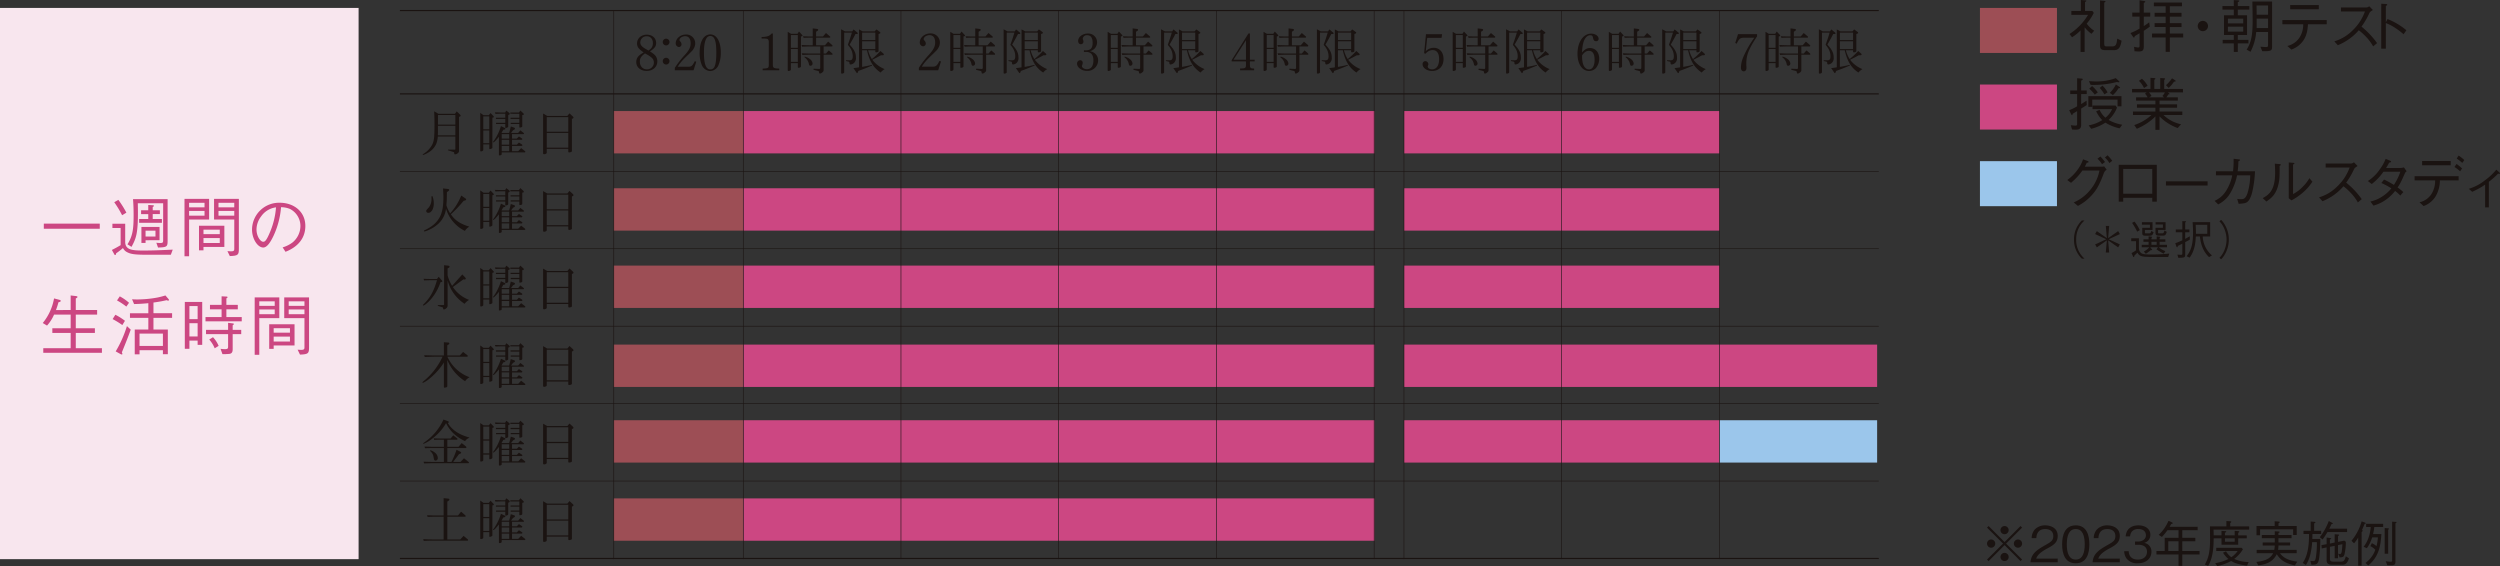 <svg xmlns="http://www.w3.org/2000/svg" xmlns:xlink="http://www.w3.org/1999/xlink" width="1199" height="271.516" viewBox="0 0 1199 271.516"><rect x="0" y="0" width="1199" height="271.516" fill="#333333" stroke="none"/><defs><clipPath id="a"><rect width="1199" height="271.516" fill="none"/></clipPath></defs><rect width="171.982" height="264.371" transform="translate(0 3.801)" fill="#f8e6ee"/><rect width="26.833" height="2.454" transform="translate(21.012 107.253)" fill="#cc4782"/><g transform="translate(0 0)"><g clip-path="url(#a)"><path d="M20.015,44.683c0,3.9,3.214,4.218,8.787,4.218,4.659,0,9.354-.217,14.013-.437L41.9,50.918H30.44c-5.857,0-7.747-.315-9.448-1.2a4.375,4.375,0,0,1-2.044-2.013,33.31,33.31,0,0,1-3.277,2.517c-.032.256-.095.819-.473.819-.252,0-.378-.217-.5-.473l-1.071-1.95c1.575-.788,2.71-1.418,4.191-2.3V38.1H13.879V36.058h6.136Zm-3.273-20.09a48.748,48.748,0,0,1,3.84,6.14l-2.048,1.233a48.953,48.953,0,0,0-3.777-6.239Zm9.322,1.634c.059,2.993.059,3.6.059,4.6,0,10.012-.91,12.312-3.084,16.313l-1.953-1.225c2.584-4,2.962-7.558,2.962-13.923,0-3.714-.158-6.235-.284-7.743H40.358V43.931c0,3.052-.126,3.43-4.6,3.525l-.819-2.3a16.869,16.869,0,0,0,1.922.126c1.355,0,1.355-.347,1.355-1.638V26.227Zm5.006.819,2.233.13c.378.032.477.126.477.284,0,.248-.158.347-.567.536v1.6h3.43v1.827h-3.43v2.359H37.62v1.827H26.695V33.785h4.376V31.426H27.636V29.6h3.434Zm-3.277,10.52h8.692v6.392H29.779v1.3H27.794Zm6.743,1.8H29.779v2.8h4.758Z" transform="translate(40.031 71.258)" fill="#cc4782"/><path d="M34.274,24.217v9.921h-9.6V51.743H22.466V24.217Zm-2.2,1.89h-7.4v2.174h7.4Zm0,3.9h-7.4v2.269h7.4Zm-.5,18.9H29.425V37.1H41.583V47.269H31.568Zm7.81-9.921h-7.81v2.143h7.81Zm0,4.033h-7.81v2.363h7.81Zm3.682,6.266c.536.028,1.04.095,1.666.095,1.166,0,1.611-.224,1.611-1.008V34.138h-9.7V24.217h11.9v23.84c0,2.958-.248,3.462-4.344,3.588Zm3.277-23.178H38.779v2.174h7.558Zm0,3.9H38.779v2.269h7.558Z" transform="translate(66.016 71.161)" fill="#cc4782"/><path d="M45.366,46.1a14.9,14.9,0,0,0,4.817-2.422A10.36,10.36,0,0,0,53.9,35.835a9.208,9.208,0,0,0-4.978-8.153,11.112,11.112,0,0,0-4.317-.851,39.781,39.781,0,0,1-3.643,13.793c-1.327,2.8-3.029,5.541-4.892,5.541-2.635,0-5.38-4.061-5.38-8.629a12.969,12.969,0,0,1,13.32-12.847c6.613,0,12.249,4.159,12.249,11.146,0,8.566-7.617,11.623-9.511,12.379ZM35.008,31.3a10.356,10.356,0,0,0-2.174,6.172c0,3.371,1.922,5.92,3.178,5.92.662,0,1.422,0,3.47-5.037a37.5,37.5,0,0,0,2.706-11.461,10.254,10.254,0,0,0-7.18,4.407" transform="translate(90.185 72.548)" fill="#cc4782"/><path d="M18.59,42.969V35.978l2.454.284c.189.032.819.091.819.441,0,.252-.284.41-.819.725v5.541H31.28v2.206H21.044v6.55h9.165v2.233H21.044v7.31H33.58v2.2H5.455v-2.2H18.59v-7.31H9.8V51.724H18.59v-6.55H10.622a19.208,19.208,0,0,1-3.371,5.258L5.207,49.2A25.713,25.713,0,0,0,10.622,37.4l2.517.662c.224.063.693.189.693.536,0,.374-.595.532-1.1.662a32.168,32.168,0,0,1-1.2,3.714Z" transform="translate(15.301 105.721)" fill="#cc4782"/><path d="M18.376,50.183a38.648,38.648,0,0,0-4.663-2.867l1.323-2.08a29.651,29.651,0,0,1,4.6,2.9Zm-.221,13.068a3.017,3.017,0,0,1,.252.784.28.28,0,0,1-.288.256,1.7,1.7,0,0,1-.721-.256L15.194,62.81a55.4,55.4,0,0,0,5.384-12.127l1.827,1.7c-1.323,3.686-2.773,7.274-4.25,10.866m2.139-21.922a31.169,31.169,0,0,0-4.47-2.958l1.323-1.953a21.86,21.86,0,0,1,4.439,3.088ZM33.3,46.745v5.577h6.9V64.161H37.836V62.243H26.627v1.981h-2.3v-11.9h6.518V46.745H22.031V44.512h8.814V39.691c-3.371.319-5.1.382-6.837.414l-.973-2.3c.725.063,1.449.095,2.643.095a53.791,53.791,0,0,0,9.295-.882,36.3,36.3,0,0,0,4.061-1.04l1.445,1.67a.886.886,0,0,1,.256.5c0,.221-.13.315-.347.315a1.777,1.777,0,0,1-.76-.221,59.175,59.175,0,0,1-6.325,1.13v5.136h8.94v2.233Zm4.533,7.53H26.623v5.92H37.836Z" transform="translate(40.296 105.718)" fill="#cc4782"/><path d="M22.505,38.788h8.346V59.382h-2.2V57.334H24.715v3.938H22.505Zm6.144,1.985H24.715v6.266h3.935Zm0,8.216H24.715v6.361h3.935ZM40.142,36.082l2.269.122c.221,0,.595.035.595.315,0,.158-.122.284-.563.567V40.2H47.92v2.115H42.442v3.714h7.369v2.044H32.426V46.031h7.716V42.317H34.569V40.2h5.573ZM32.678,52.167H43.261V48.8l2.044.252c.5.063.725.095.725.347,0,.189-.063.221-.567.567v2.2h4.1v2.052h-4.1v7.144c0,1.355-.315,2.115-1.508,2.332a31.535,31.535,0,0,1-3.4.126l-.914-2.548c1.1.122,1.8.158,2.111.158,1.512,0,1.512-.5,1.512-1.386V54.219H32.678Zm3.34,3.529a13.869,13.869,0,0,1,2.706,4.159l-1.887,1.166a14.313,14.313,0,0,0-2.615-4.191Z" transform="translate(66.131 106.027)" fill="#cc4782"/><path d="M42.826,36.217v9.921H33.22V63.743H31.014V36.217Zm-2.206,1.89h-7.4v2.174h7.4Zm0,3.9h-7.4v2.269h7.4Zm-.5,18.9H37.977V49.1H50.131V59.269H40.12Zm7.806-9.921H40.12v2.143h7.806Zm0,4.033H40.12v2.363h7.806Zm3.682,6.266c.536.028,1.04.095,1.67.095,1.166,0,1.607-.224,1.607-1.008V46.138h-9.7V36.217h11.9v23.84c0,2.958-.252,3.462-4.344,3.588Zm3.277-23.178H47.327v2.174h7.558Zm0,3.9H47.327v2.269h7.558Z" transform="translate(91.134 106.423)" fill="#cc4782"/><path d="M263.655,6.179a24.946,24.946,0,0,1-3.4,5.155,13.079,13.079,0,0,0,3.588,3.395l-1.3,1.489a14.8,14.8,0,0,1-3.281-3.143V24.907h-1.957V14.592a22.347,22.347,0,0,1-4.084,3.281L252.009,16.3a27.9,27.9,0,0,0,8.909-9.185h-8.027V5.242h4.577V0l2.072.165c.331.028.524.055.524.248,0,.248-.248.358-.607.524v4.3h3.478Zm5.514,17.873c-2.154,0-2.513-.855-2.513-2.316V.221l2.072.221c.193.028.547.083.547.3s-.354.386-.607.469v19.7c0,1.3.39,1.351,1.461,1.351h2.261c1.938,0,2.186-.965,2.517-3.722l2.091.993c-.575,3.005-1.237,4.521-3.667,4.521Z" transform="translate(740.527 0)" fill="#1a1311"/><path d="M265.829,7.869V12.39a24.992,24.992,0,0,0,2.592-1.792l.28,2.072c-.717.551-1.323.993-2.871,2.013v7.172c0,1.709-.165,2.729-2.261,2.729-.855,0-1.654-.083-2.178-.11l-.221-2.15a10.724,10.724,0,0,0,1.9.358c.74,0,.74-.441.74-1.075V15.84c-.992.607-1.65.993-2.284,1.351-.114.441-.193.717-.445.717-.079,0-.221-.083-.354-.276l-1.3-1.875a27.539,27.539,0,0,0,4.384-2.154V7.869h-3.5V5.939h3.5V.035l2.048.331c.331.055.685.11.685.331,0,.248-.276.386-.717.579V5.939h3.092v1.93Zm12.5,9.984v6.924h-2.013V17.853h-6.538V15.978h6.538V12.859h-5.3V10.984h5.3V7.9h-5.3V6.022h5.3V2.9h-5.652V1.11h13.485V2.9h-5.821V6.022h5.6V7.9h-5.6v3.088h5.6v1.875h-5.6v3.119h6.4v1.875Z" transform="translate(762.331 0.103)" fill="#1a1311"/><path d="M272.561,5.023a2.47,2.47,0,1,1-2.481-2.481,2.486,2.486,0,0,1,2.481,2.481" transform="translate(786.406 7.47)" fill="#1a1311"/><path d="M278,4.563V7.269h4.439v9.488H278v2.32h5.1v1.709H278v4.08h-1.93v-4.08h-5.325V19.076h5.325v-2.32H271.38V7.269h4.691V4.563h-5.439V2.854h5.439V.014L278.084.1c.358.028.634.083.634.3,0,.3-.524.524-.717.607V2.854h5.542V4.563Zm2.592,4.36h-7.337v2.265h7.337Zm0,3.836h-7.337V15.1h7.337Zm9.133,11.749-.886-2.15c.634.055,2.316.165,2.844.165s.827-.083.827-1.075V15.3h-5.687a25.389,25.389,0,0,1-2.73,9.515l-1.847-1.075c2.4-3.694,2.871-7.613,2.871-14.344,0-2.013-.087-6.648-.138-8.688h9.46V22.137c0,2.013-.165,2.481-4.714,2.371m2.784-21.93h-5.518c0,.717.055,3.809.055,4.443h5.463Zm0,6.317h-5.463v4.521h5.463Z" transform="translate(795.251 0.041)" fill="#1a1311"/><path d="M290.2,9.832c-.193,2.481-.41,5.045-2.178,7.723a11.629,11.629,0,0,1-5.79,4.411l-1.93-1.737a9.5,9.5,0,0,0,5.652-3.749,11.149,11.149,0,0,0,1.961-6.648h-9.988V7.816H299.2V9.832Zm5.191-7.2H281.662V.616H295.4Z" transform="translate(816.702 1.81)" fill="#1a1311"/><path d="M302.741,2.555c-1.221.8-1.272.855-1.6,1.3a36.518,36.518,0,0,1-3.864,6.672,39.18,39.18,0,0,1,7.479,7.916l-1.879,1.575a22.163,22.163,0,0,0-3.529-4.718,27.626,27.626,0,0,0-3.367-3.037,26.152,26.152,0,0,1-10.063,7.176l-1.658-1.851a20.894,20.894,0,0,0,8.858-5.352,23.369,23.369,0,0,0,5.813-8.964h-11.5V1.342H299.7A2.544,2.544,0,0,0,301,.763Z" transform="translate(835.291 2.242)" fill="#1a1311"/><path d="M292.979,7.792a32.835,32.835,0,0,1,9.047,5.38l-1.347,1.93a30.559,30.559,0,0,0-3.785-2.895,22.782,22.782,0,0,0-4.714-2.481V22h-2.21V.455l2.1.11c.138,0,.768.028.768.386,0,.165-.225.3-.662.607V9.364Z" transform="translate(852.075 1.337)" fill="#1a1311"/><path d="M257.706,21.956c1.438-.882,1.737-1.048,2.592-1.654l.083,2.15c-.906.551-2.146,1.323-2.674,1.654v7.861c0,2.237-1.572,2.261-2.674,2.261-.551,0-1.052-.024-1.713-.083l-.575-2.064a21.9,21.9,0,0,0,2.209.217c.819,0,.819-.386.819-.965V25.319c-.713.445-1.871,1.13-2.123,1.3-.138.551-.161.61-.354.61-.165,0-.307-.224-.358-.358l-.965-1.961a30.145,30.145,0,0,0,3.8-1.875V17.155h-3.3V15.418h3.3V9.569l2.154.165c.386.028.579.2.579.3,0,.165-.221.331-.8.717v4.663h2.674v1.737h-2.674Zm17.459-2.15H263.03v3.5h-1.875V18.147h15.888v4.884h-1.879Zm-12,2.867h11.063l.662.993a15.561,15.561,0,0,1-4.021,5.9,19.392,19.392,0,0,0,6.538,2.288l-1.249,1.737a21.022,21.022,0,0,1-6.81-2.729,22.318,22.318,0,0,1-6.814,2.95l-1.241-1.65a18.154,18.154,0,0,0,6.534-2.513,15.225,15.225,0,0,1-2.922-4.25l1.658-.662a10.491,10.491,0,0,0,2.784,3.753,11.126,11.126,0,0,0,3.226-4.112h-9.409Zm-1.705-11.725c.744.055,1.823.165,3.308.165a26.726,26.726,0,0,0,9.547-1.6L275.8,10.9c.055.051.248.248.248.382,0,.165-.193.221-.3.221a3.081,3.081,0,0,1-.882-.138,44.209,44.209,0,0,1-12.635,1.382Zm1.493,2.375a15.168,15.168,0,0,1,2.729,3.033l-1.438,1.075a19.08,19.08,0,0,0-2.647-2.867Zm4.963-.193a10.865,10.865,0,0,1,2.454,3.226l-1.516.937a17.075,17.075,0,0,0-2.237-3.088Zm3.529,3.446a14.085,14.085,0,0,0,2.922-4.025l1.713,1.158c.11.083.3.221.3.386,0,.3-.362.276-.748.248a13.615,13.615,0,0,1-2.7,3.308Z" transform="translate(740.415 27.957)" fill="#1a1311"/><path d="M276.785,16.458l.492.358c.11.083.307.221.307.386,0,.276-.331.221-.583.193a6.443,6.443,0,0,1-.933,1.434h5.518V20.4h-8.779v1.768h8.417v1.654h-8.417v1.82h10.925V27.3h-9.047a17.472,17.472,0,0,0,8.44,4.443l-1.6,1.82a23.339,23.339,0,0,1-8.72-5.6v6.483h-1.985V28.014a29.183,29.183,0,0,1-8.9,5.9l-1.245-1.792a22.914,22.914,0,0,0,8.275-4.829h-8.881V25.643h10.756v-1.82h-8.854V22.169h8.854V20.4h-9.267V18.829h5.518a7.272,7.272,0,0,0-1.241-1.764l.8-.607h-7.007V14.8h8.83V9.479l1.82.11c.331.028.547.165.547.3s-.217.331-.52.524V14.8h2.836V9.562l1.824.11c.386.028.524.165.524.248,0,.138-.22.331-.437.524V14.8h8.992v1.658Zm-11.422-2.1a11.551,11.551,0,0,0-2.454-3.446l1.461-.993a11.533,11.533,0,0,1,2.7,3.363Zm2.343,2.1a6.77,6.77,0,0,1,1.241,1.709l-1.1.662h7.14l-.8-.662a7.29,7.29,0,0,0,1.189-1.709Zm12.056-5.187a15.876,15.876,0,0,1-2.564,3.037l-1.3-1.3A19.108,19.108,0,0,0,278.8,9.7l1.3.827c.193.138.437.276.437.5,0,.3-.492.276-.768.248" transform="translate(762.907 27.854)" fill="#1a1311"/><path d="M268.345,24.372a4.428,4.428,0,0,0,1.075-.138l1.213,1.571a3.343,3.343,0,0,0-1.351,1.654c-2.237,5.987-3.7,8.582-6.869,11.7a22.728,22.728,0,0,1-5.573,4.029l-2.013-1.658a20.93,20.93,0,0,0,8.22-6.372,20.565,20.565,0,0,0,4.135-8.936h-8.192a29.979,29.979,0,0,1-5.463,5.9l-1.792-1.351a21.688,21.688,0,0,0,5.049-5.077,17.174,17.174,0,0,0,2.513-4.856l2.123.776c.41.138.547.386.547.52,0,.221-.386.28-.878.362-.469.993-.638,1.323-.937,1.875Zm-.717-4.884a25.357,25.357,0,0,1,2.206,2.647L268.4,23.214a10.563,10.563,0,0,0-2.206-2.651Zm3.446-.579a22.814,22.814,0,0,1,2.229,2.647l-1.375,1.079a10.377,10.377,0,0,0-2.154-2.651Z" transform="translate(739.725 55.564)" fill="#1a1311"/><path d="M260.157,35.88v1.875H258V20.071h18.263V37.755h-2.182V35.88Zm13.927-13.848H260.157V33.946h13.927Z" transform="translate(758.141 58.979)" fill="#1a1311"/><rect width="19.972" height="2.013" transform="translate(1038.786 86.97)" fill="#1a1311"/><path d="M278.53,25.343a41.565,41.565,0,0,0,.272-6.014l2.651.331c.193.028.441.055.441.276,0,.11,0,.248-.8.634a31.373,31.373,0,0,1-.355,4.773h8.33a54.389,54.389,0,0,1-1.268,9.708c-.165.717-.882,3.749-2.32,4.911-.882.744-1.9.827-4.246.993l-.717-2.371a8.471,8.471,0,0,0,1.705.134c1.323,0,2.54,0,3.533-3.887a30.975,30.975,0,0,0,1.024-7.53H280.46a26.993,26.993,0,0,1-3.092,8.247,13.87,13.87,0,0,1-5.959,5.683l-1.737-1.709a12.128,12.128,0,0,0,5.3-4.443,21.311,21.311,0,0,0,3.17-7.779h-7.806V25.343Z" transform="translate(792.43 56.798)" fill="#1a1311"/><path d="M275.534,36.885c2.788-1.544,5.963-3.5,5.963-12.162,0-1.682-.087-3.312-.138-4.36l2.261.193c.106.028.607.055.607.331,0,.138-.055.193-.579.579.055,5.159-.083,6.731-.528,8.661-1.154,5.049-3.391,6.676-5.794,8.389Zm12.5-17.1,2.206.165c.272.028.524.11.524.276s-.083.221-.666.579V34.928a16.911,16.911,0,0,0,4.663-3.529,18.231,18.231,0,0,0,3.174-4.084l1.434,1.658a22.672,22.672,0,0,1-4.5,5.183,26.851,26.851,0,0,1-5.545,3.809l-1.292-1.024Z" transform="translate(809.655 58.135)" fill="#1a1311"/><path d="M300.877,21.555c-1.217.8-1.268.855-1.6,1.3a37.226,37.226,0,0,1-3.864,6.672,39.166,39.166,0,0,1,7.475,7.916l-1.875,1.575a22.315,22.315,0,0,0-3.529-4.718,27.285,27.285,0,0,0-3.371-3.037,26.093,26.093,0,0,1-10.063,7.176l-1.658-1.851a20.818,20.818,0,0,0,8.854-5.352,23.313,23.313,0,0,0,5.821-8.964h-11.5v-1.93h12.276a2.573,2.573,0,0,0,1.3-.579Z" transform="translate(829.813 58.073)" fill="#1a1311"/><path d="M306.952,25.3a3.475,3.475,0,0,0-.717.717c-2.036,4.58-2.422,5.3-3.616,7.062a19.894,19.894,0,0,1,2.733,2.206l-1.434,1.658a22.174,22.174,0,0,0-2.5-2.21A20.782,20.782,0,0,1,297,38.957a18.548,18.548,0,0,1-5.986,2.812l-1.438-1.957a16.709,16.709,0,0,0,5.463-2.265,18.284,18.284,0,0,0,4.584-4.053,32.53,32.53,0,0,0-4.8-2.564l1.3-1.658a49.54,49.54,0,0,1,4.714,2.568,25.718,25.718,0,0,0,3.092-6.317h-8.105a26.534,26.534,0,0,1-5.6,5.9l-1.879-1.438a19.638,19.638,0,0,0,5.711-5.569,21.78,21.78,0,0,0,2.84-5.077l2.15.91c.331.138.449.358.449.469,0,.3-.693.414-.941.441-.382.8-.5.965-1.437,2.568h6.762a8.305,8.305,0,0,0,1.792-.276Z" transform="translate(847.271 56.839)" fill="#1a1311"/><path d="M306.161,30.858a15.15,15.15,0,0,1-2.123,7.779,11.463,11.463,0,0,1-5.675,4.525l-1.961-1.8a9.356,9.356,0,0,0,5.6-3.8,11.642,11.642,0,0,0,1.875-6.7H294.03V28.845h21.126v2.013Zm5.195-7.255H297.642V21.536h13.714Zm4.521,2.871a23.531,23.531,0,0,0-2.729-2.072l1.016-1.434a26.837,26.837,0,0,1,2.651,2.15Zm1.016-4a20.358,20.358,0,0,0-2.67-2.1l.933-1.434a22.954,22.954,0,0,1,2.729,2.15Z" transform="translate(864.006 55.667)" fill="#1a1311"/><path d="M308.466,27.832a37.229,37.229,0,0,1-6.183,3.446l-1.654-1.43a22.691,22.691,0,0,0,7.723-4.057,28.7,28.7,0,0,0,5.49-5.132l1.292,1.185c.225.193.469.414.469.638,0,.138-.075.165-.268.165a4.859,4.859,0,0,1-.67-.059,37.443,37.443,0,0,1-4.407,3.891V38.757h-1.792Z" transform="translate(883.394 60.709)" fill="#1a1311"/><path d="M257.507,26.943a11.89,11.89,0,0,0-3.9,9.066,11.842,11.842,0,0,0,3.9,9.066v.1h-1.182a12.49,12.49,0,0,1-3.769-9.165,12.5,12.5,0,0,1,3.769-9.165h1.182Z" transform="translate(742.135 78.884)" fill="#1a1311"/><path d="M260.252,27.511h1.615l-.492,5.774.063.043L266.168,30l.827,1.418-5.266,2.442v.083l5.266,2.442-.827,1.418-4.73-3.328-.063.039.492,5.774h-1.615l.492-5.774-.059-.039-4.73,3.328-.827-1.418,5.262-2.442v-.083l-5.262-2.442L255.955,30l4.73,3.332.059-.043Z" transform="translate(749.692 80.84)" fill="#1a1311"/><path d="M277.227,43.96c-8.023,0-8.913,0-10.823-.1-2.623-.142-3.356-.965-3.9-1.993-.536.532-.894.886-1.5,1.441,0,.252,0,.689-.3.689-.1,0-.2-.059-.3-.28l-.744-1.654a10.707,10.707,0,0,0,2.166-1.339V36.37h-2.3V34.988h3.683V39.6a2.883,2.883,0,0,0,1.284,2.619c.764.394,1.615.532,4.608.532a80.312,80.312,0,0,0,8.7-.433ZM262.379,31.8a29.8,29.8,0,0,0-2.462-4.2l1.185-.614a20.485,20.485,0,0,1,2.525,4.1Zm10.331,7.491a11.065,11.065,0,0,0,3.174,1.851l-.788,1.221a24.713,24.713,0,0,1-3.47-2.087l.733-.985h-3.73l.772.926c.138.158.158.217.158.276,0,.217-.24.2-.614.158a27.513,27.513,0,0,1-2.426,1.772l-.961-1.063a8.832,8.832,0,0,0,2.623-2.068h-3.631V38.123h3.293V36.686H265.38V35.5h2.462V34.062l1.363.158c.114.02.335.039.335.2,0,.138-.138.236-.315.354V35.5h2.5V34.062l1.378.158c.315.039.378.118.378.2,0,.059-.039.217-.354.374V35.5h2.757v1.182h-2.757v1.438h3.545v1.166Zm-4.258-5.541H266.2c-.945,0-1.394-.256-1.394-1.2V29.963h3.686v-1.5h-3.844V27.284h5.085v3.7h-3.647v1.26c0,.358.177.378.492.378h1.461c.606,0,.823-.118,1.122-1.185l1.083.673c-.413,1.3-.807,1.634-1.8,1.634m3.273,2.938h-2.5v1.438h2.5Zm3.036-2.977h-1.989c-1.122,0-1.6-.256-1.6-1.378V29.963h3.545v-1.6h-3.505V27.284H276v3.7h-3.608v1.205c0,.433.2.433.555.433h1.359c.673,0,.768-.158,1.181-1.378l1.067.65c-.414,1.615-.906,1.812-1.8,1.812" transform="translate(762.619 79.295)" fill="#1a1311"/><path d="M269.645,36.977v5.955c0,1.359-.256,1.615-3.328,1.575l-.417-1.52c.315.024,1.241.1,1.737.1.409,0,.63-.118.63-.673V37.745c-1.481.752-1.8.91-2.19,1.107,0,.138-.039.63-.335.63-.158,0-.256-.217-.3-.335l-.555-1.619c.634-.236,1.894-.689,3.375-1.4V32.267h-3.135V30.928h3.135v-4l1.438.059c.22,0,.358.02.358.177s-.138.236-.418.394v3.371h2.009v1.339h-2.009v3.174c.394-.2,1.477-.811,2.21-1.245v1.6a22.489,22.489,0,0,1-2.21,1.182M281.1,44.192c-2.962-2.741-4.005-6.306-4.415-9.913h-1.953c-.122,2.284-.339,6.7-2.978,10.169l-1.441-.709c2.525-3.037,3.08-6.821,3.08-11.335,0-2.052-.1-3.549-.2-4.986h8.417v6.861h-3.568a12.619,12.619,0,0,0,4.435,9.086Zm-.87-15.494H274.67c.063.985.122,2.859.122,4.3h5.439Z" transform="translate(778.381 79.122)" fill="#1a1311"/><path d="M270.265,44.986a9.894,9.894,0,0,0,1.776-2.383,13.891,13.891,0,0,0,1.654-6.369,13.879,13.879,0,0,0-1.654-6.369,9.894,9.894,0,0,0-1.776-2.383l.807-.713a10.856,10.856,0,0,1,1.855,2.485,14.082,14.082,0,0,1,0,13.958,10.747,10.747,0,0,1-1.855,2.481Z" transform="translate(794.172 78.663)" fill="#1a1311"/><rect width="36.939" height="21.591" transform="translate(949.579 3.801)" fill="#9d4e55"/><rect width="36.939" height="21.591" transform="translate(949.579 40.547)" fill="#cc4782"/><rect width="36.939" height="21.591" transform="translate(949.579 77.293)" fill="#9bc6eb"/><rect width="151.254" height="20.307" transform="translate(673.376 201.545)" fill="#cc4782"/><rect width="62.106" height="20.303" transform="translate(294.367 53.264)" fill="#9d4e55"/><rect width="62.106" height="20.307" transform="translate(294.367 90.294)" fill="#9d4e55"/><rect width="62.106" height="20.303" transform="translate(294.367 127.379)" fill="#9d4e55"/><rect width="62.106" height="20.303" transform="translate(294.367 165.271)" fill="#9d4e55"/><rect width="62.106" height="20.307" transform="translate(294.367 201.545)" fill="#9d4e55"/><rect width="62.106" height="20.303" transform="translate(294.367 239.035)" fill="#9d4e55"/><rect width="302.756" height="20.303" transform="translate(356.446 53.264)" fill="#cc4782"/><rect width="302.756" height="20.307" transform="translate(356.446 90.294)" fill="#cc4782"/><rect width="302.756" height="20.303" transform="translate(356.446 127.379)" fill="#cc4782"/><rect width="302.756" height="20.303" transform="translate(356.446 165.271)" fill="#cc4782"/><rect width="302.756" height="20.307" transform="translate(356.446 201.545)" fill="#cc4782"/><rect width="302.756" height="20.303" transform="translate(356.446 239.035)" fill="#cc4782"/><rect width="151.293" height="20.303" transform="translate(673.376 53.264)" fill="#cc4782"/><rect width="151.293" height="20.307" transform="translate(673.376 90.294)" fill="#cc4782"/><rect width="151.293" height="20.303" transform="translate(673.376 127.379)" fill="#cc4782"/><rect width="226.893" height="20.303" transform="translate(673.376 165.271)" fill="#cc4782"/><line x2="709.268" transform="translate(191.796 45.026)" fill="none" stroke="#1a1311" stroke-width="0.567"/><line x2="709.268" transform="translate(191.796 5.059)" fill="none" stroke="#1a1311" stroke-width="0.567"/><line x2="709.268" transform="translate(191.796 82.163)" fill="none" stroke="#1a1311" stroke-width="0.283"/><line x2="709.268" transform="translate(191.796 119.299)" fill="none" stroke="#1a1311" stroke-width="0.283"/><line x2="709.268" transform="translate(191.796 156.437)" fill="none" stroke="#1a1311" stroke-width="0.283"/><line x2="709.268" transform="translate(191.796 193.573)" fill="none" stroke="#1a1311" stroke-width="0.283"/><line x2="709.268" transform="translate(191.796 230.708)" fill="none" stroke="#1a1311" stroke-width="0.283"/><line x2="709.268" transform="translate(191.796 267.846)" fill="none" stroke="#1a1311" stroke-width="0.567"/><line y2="263.107" transform="translate(356.47 5.062)" fill="none" stroke="#1a1311" stroke-width="0.283"/><line y2="263.107" transform="translate(432.102 5.062)" fill="none" stroke="#1a1311" stroke-width="0.283"/><line y2="263.107" transform="translate(507.748 5.062)" fill="none" stroke="#1a1311" stroke-width="0.283"/><line y2="263.107" transform="translate(583.395 5.062)" fill="none" stroke="#1a1311" stroke-width="0.283"/><line y2="263.107" transform="translate(673.339 5.062)" fill="none" stroke="#1a1311" stroke-width="0.283"/><line y2="263.107" transform="translate(659.042 5.062)" fill="none" stroke="#1a1311" stroke-width="0.283"/><line y2="263.107" transform="translate(294.366 5.062)" fill="none" stroke="#1a1311" stroke-width="0.283"/><rect width="75.599" height="20.303" transform="translate(824.67 201.549)" fill="#9bc6eb"/><line y2="263.107" transform="translate(748.985 5.062)" fill="none" stroke="#1a1311" stroke-width="0.283"/><line y2="263.107" transform="translate(824.628 5.062)" fill="none" stroke="#1a1311" stroke-width="0.283"/><path d="M93.252,20.918c2.631-.095,2.918-.268,2.946-1.776V8.189c0-.9-.315-1.438-.9-1.583a14.613,14.613,0,0,0-2.56-.095V5.778c2.749-.095,3.773-.461,4.848-1.7h.555V19.142c.051,1.461.441,1.7,3.068,1.776v.8h-7.96Z" transform="translate(272.516 11.98)" fill="#1a1311"/><path d="M97.554,6.065h3.041l.729-1.1,1.485,1.583a.646.646,0,0,1,.193.39c0,.1-.122.217-.291.268l-.437.122V21.614a.519.519,0,0,1-.39.559,2.334,2.334,0,0,1-.752.173c-.221,0-.366-.1-.366-.268V20.106H97.451v3.021a.515.515,0,0,1-.291.508,2.1,2.1,0,0,1-.874.244.346.346,0,0,1-.362-.315V5.112Zm3.21.583H97.451v6.109h3.312Zm0,6.692H97.451V19.5h3.312Zm1.8-1.922c2.237.1,3.143.122,4.234.122h1.119V7.912h-1.335c-1.048,0-1.583.024-3.017.075l-.319-.756c1.631.075,2.194.1,3.336.1h1.335V3.458l2.048.244c.366.047.563.221.563.488,0,.146-.126.291-.323.437l-.677.437V7.33h3.285l1.461-1.658,1.8,1.536c.217.169.268.268.268.39,0,.193-.146.315-.414.315h-6.4V11.54h4.257l1.532-1.753,1.78,1.536a.708.708,0,0,1,.291.484c0,.221-.146.315-.417.315h-3.84v3.383h1.142l1.315-1.485,1.556,1.315a.665.665,0,0,1,.291.488c0,.169-.1.264-.291.264H113.13v7.4c0,.512-.2.8-.831,1.241a1.552,1.552,0,0,1-.874.39c-.291,0-.414-.146-.465-.508-.075-.61-.075-.61-.756-.807l-1.894-.484v-.536l2.19.1.386.024h.173c.315,0,.461-.193.461-.634V16.089H106.9c-1.122,0-1.95.028-3.97.1l-.268-.8c2.119.1,2.97.122,4.238.122h4.62V12.123H106.8c-1.02,0-1.871.028-3.966.1Zm1.485,5.573a5.98,5.98,0,0,1,2.58,1.241,2.947,2.947,0,0,1,1.217,2.044,1.045,1.045,0,0,1-1.02,1.1c-.414,0-.61-.2-.729-.756a5.049,5.049,0,0,0-2.1-3.285Z" transform="translate(281.869 10.161)" fill="#1a1311"/><path d="M104.3,4.584h3.454l.634-.949,1.8,1.485a.586.586,0,0,1,.244.39c0,.193-.193.339-.488.339h-.634c-.87,1.682-.945,1.851-2.8,5.089,2.19,2.336,3.017,4.017,3.017,6.132a3.146,3.146,0,0,1-.945,2.678,2.76,2.76,0,0,1-1.611.7c-.362,0-.508-.193-.532-.634-.028-.583-.075-.658-.681-.8l-1-.217v-.39l1,.024.607.024c1.217,0,1.631-.484,1.631-1.9a7.114,7.114,0,0,0-1.071-3.8,9.411,9.411,0,0,0-.949-1.315c-.169-.217-.169-.217-.319-.433.953-2.655,1.315-3.726,1.926-5.845h-3.675V24.249c0,.268-.583.583-1.048.583-.217,0-.437-.118-.437-.24V3.564Zm8.491,0h5.719l.831-.949,1.631,1.193a.591.591,0,0,1,.291.437c0,.169-.146.315-.465.414l-.41.146v8.2c0,.315-.536.607-1.17.607-.244,0-.39-.122-.39-.291v-.7H115.37a14.547,14.547,0,0,0,1.8,4.21,35.257,35.257,0,0,0,4.116-3.868l1.39,1.213a.674.674,0,0,1,.24.465c0,.217-.24.366-.607.366h-.756c-1.824,1-2.41,1.312-4.163,2.162a13.64,13.64,0,0,0,5.939,4.482,6.724,6.724,0,0,0-1.946,1.654c-3.43-2.265-5.4-5.478-6.546-10.685H112.5V21.6c1.973-.343,2.339-.414,4.746-.973l.028.339c-2.678,1.119-3.872,1.607-6.573,2.58l-.291.756c-.075.169-.193.291-.339.291-.1,0-.173-.075-.272-.221l-1.485-2.19c1.339-.146,1.536-.169,2.7-.366V3.635Zm6.038.583H112.5v3.58h6.329Zm0,4.163H112.5v3.726h6.329Z" transform="translate(300.972 10.473)" fill="#1a1311"/><path d="M86.143,13.764a4.3,4.3,0,0,1,1.445,3.257c0,2.694-2.107,4.584-5.1,4.584-2.95,0-5.006-1.749-5.006-4.254,0-1.914,1.063-3.281,3.564-4.58C78.565,11,77.856,10.054,77.856,8.427c0-2.41,2.009-4.206,4.675-4.206,2.619,0,4.486,1.654,4.486,3.99,0,1.583-.709,2.552-2.974,4.041a11.323,11.323,0,0,1,2.1,1.512M81.684,13.2c-1.843,1.347-2.481,2.336-2.481,3.919,0,2.2,1.367,3.734,3.328,3.734a3.253,3.253,0,0,0,3.4-3.237A3.1,3.1,0,0,0,84.8,15.2a13.942,13.942,0,0,0-2.576-1.678Zm3.044-2.552a3.924,3.924,0,0,0,.733-2.383c0-1.985-1.182-3.285-2.95-3.285a3.01,3.01,0,0,0-3.1,2.9c0,1.465.851,2.316,3.946,3.946a7.485,7.485,0,0,0,1.371-1.182" transform="translate(227.669 12.403)" fill="#1a1311"/><path d="M83.939,6.316a1.617,1.617,0,1,1-3.234,0,1.617,1.617,0,0,1,3.234,0m0,9.165a1.617,1.617,0,1,1-3.234,0,1.617,1.617,0,0,1,3.234,0" transform="translate(237.151 13.849)" fill="#1a1311"/><path d="M82.175,20.193a43.248,43.248,0,0,1,4.888-6.282c2.06-2.336,2.694-3.682,2.694-5.573,0-2.1-.965-3.332-2.6-3.332a3.464,3.464,0,0,0-2.15.733,1.912,1.912,0,0,0-.618,1.087c0,.189.075.307.453.8a1.833,1.833,0,0,1,.54,1.252A1.278,1.278,0,0,1,84.113,10.2,1.708,1.708,0,0,1,82.6,8.362c0-2.221,2.269-4.159,4.868-4.159a4.229,4.229,0,0,1,4.482,4.23,4.764,4.764,0,0,1-.681,2.454c-.473.855-.473.855-2.552,2.883-2.926,2.788-3.994,3.99-5.171,5.9h4.915c1.674,0,2.076-.331,3.3-2.67l.7.236-1.3,4.112h-9Z" transform="translate(241.471 12.35)" fill="#1a1311"/><path d="M95.352,12.789a14.862,14.862,0,0,1-1.209,6.376,4.54,4.54,0,0,1-3.872,2.6,4.652,4.652,0,0,1-4.041-2.907A14.757,14.757,0,0,1,85.2,12.836c0-5.313,1.985-8.645,5.171-8.645,2.977,0,4.986,3.474,4.986,8.6M87.271,13c0,5.455.969,7.983,3.072,7.983a2.1,2.1,0,0,0,1.891-1.111c.638-1.134.969-3.446.969-6.8,0-5.786-.827-8.125-2.907-8.125-2,0-3.025,2.718-3.025,8.054" transform="translate(250.345 12.315)" fill="#1a1311"/><path d="M58.971,14.724h7.964l.851-1.142,1.5,1.461a1.129,1.129,0,0,1,.394.63c0,.122-.146.291-.343.366l-.461.169v16.4c0,.512-.315.926-1,1.315a2.075,2.075,0,0,1-.874.268c-.291,0-.39-.122-.414-.488-.051-.414-.1-.559-.272-.607l-2.749-.878.051-.315,3.064.024c.366,0,.417-.047.441-.291V25.653H58.707a12.1,12.1,0,0,1-.733,3.482,9.079,9.079,0,0,1-4.21,4.4,6.859,6.859,0,0,1-2.091.926.188.188,0,0,1-.2-.169c0-.1.095-.2.315-.319A11.6,11.6,0,0,0,56.1,29.4c.827-1.753,1.02-3.655,1.02-9.567,0-2.166-.024-3.505-.15-6.278ZM67.128,25.07V20.494h-8.35v2.871c0,.583-.024.926-.047,1.705Zm0-9.764H58.782v4.6h8.346Z" transform="translate(151.262 39.84)" fill="#1a1311"/><path d="M60.06,15.7h2.509l.855-1.044,1.288,1.363a.692.692,0,0,1,.268.512c0,.146-.122.268-.319.291l-.362.075V31.226c0,.221-.1.343-.339.465a2.615,2.615,0,0,1-.9.291c-.146,0-.244-.1-.244-.291V29.717H59.942v2.655c0,.339-.563.681-1.146.681a.288.288,0,0,1-.315-.291V14.578Zm2.753.587H59.942v6.156h2.871Zm0,6.743H59.942v6.109h2.871Zm5.864,1.166h3.655c.41-1.41.461-1.631.8-3.092l1.674.587a.462.462,0,0,1,.319.437.548.548,0,0,1-.319.461l-.583.3-.973,1.312h3.43l1.024-1.241L79.17,24.1c.2.146.291.264.291.414a.3.3,0,0,1-.315.264H73.715v2.143h2.316l1-1.044,1.339.9c.2.122.291.244.291.39a.36.36,0,0,1-.39.343H73.715v2.336h2.316l1-1.048,1.339.878a.5.5,0,0,1,.315.437.35.35,0,0,1-.366.315h-4.6v2.532h2.97l1.41-1.485,1.757,1.386a.471.471,0,0,1,.24.39.279.279,0,0,1-.291.291H68.776v.878c0,.291-.512.559-1.095.559-.169,0-.244-.075-.244-.221V26.042c-1.292,1.631-2.359,2.7-2.631,2.7a.168.168,0,0,1-.169-.169c0-.122.024-.146.488-.733A25.9,25.9,0,0,0,68.41,20.93l1.824.878a.468.468,0,0,1,.3.39c0,.169-.15.291-.339.339l-.681.169Zm2.288-10.709,1.367,1.071a.678.678,0,0,1,.291.488.364.364,0,0,1-.221.339l-.512.244V21.2c0,.268-.658.61-1.17.61-.169,0-.24-.1-.24-.3V19.934H66.051v-.583h4.431V17.5H66v-.587h4.482V14.991H68.749c-.7,0-1.335.024-2.97.075l-.287-.729c1.166.02,1.847.047,3.257.095H70.43Zm1.41,11.292h-3.6v2.143h3.6Zm0,2.729h-3.6v2.336h3.6Zm0,2.918h-3.6v2.532h3.6Zm.54-15.99h4.135l.658-.973,1.41,1.292a.673.673,0,0,1,.248.484.407.407,0,0,1-.343.366l-.39.047v5.333a.444.444,0,0,1-.343.461,4.305,4.305,0,0,1-.776.2c-.2,0-.291-.126-.291-.319V19.934H73.085v-.583h4.139V17.5H73.01v-.587h4.214v-1.9H72.916Z" transform="translate(171.846 39.549)" fill="#1a1311"/><path d="M68.084,15.022h9.685l1.024-1.217,1.556,1.434a.922.922,0,0,1,.366.61.54.54,0,0,1-.366.437l-.386.146V31.91c0,.319-.658.61-1.39.61-.217,0-.362-.169-.362-.465V30.839H67.887V32.47a.65.65,0,0,1-.414.709,1.742,1.742,0,0,1-.827.217.453.453,0,0,1-.512-.512V13.876Zm10.126.583H67.891v7.011H78.209Zm0,7.593H67.891v7.058H78.209Z" transform="translate(194.334 40.566)" fill="#1a1311"/><path d="M62.67,24.721c-.028.607-.028,1.241-.028,1.41-.024,1.339-.047,2.339-.047,2.434-.028.39-.051.61-.173,2.509A16.647,16.647,0,0,0,64.2,34.918a28.322,28.322,0,0,0,5.333-8.566L71.6,27.785a.6.6,0,0,1,.272.465c0,.221-.126.339-.441.437l-.8.244a55.76,55.76,0,0,1-6.085,6.424c1.922,2.875,4.549,4.628,8.885,5.916a5.837,5.837,0,0,0-2.143,2.044A17.415,17.415,0,0,1,62.229,32.63,11.686,11.686,0,0,1,58.07,40.3a16.309,16.309,0,0,1-4.116,2.556,8.3,8.3,0,0,1-2.044.729c-.173,0-.291-.095-.291-.24,0-.126.095-.221.315-.343,3.458-1.631,5.549-3.383,7.034-5.841,1.414-2.41,2-5.282,2-9.957,0-1.095-.051-2.19-.173-4.258l2.434.268c.319.047.536.217.536.461a.584.584,0,0,1-.288.437Zm-6.963,1.9a9.364,9.364,0,0,1,.658,3.576c0,2.509-1.146,4.454-2.631,4.454a.933.933,0,0,1-1-.851.9.9,0,0,1,.193-.583L54.025,32a6.559,6.559,0,0,0,1.245-4.017,12.022,12.022,0,0,0-.051-1.217Z" transform="translate(151.682 67.424)" fill="#1a1311"/><path d="M60.06,25.138h2.509l.855-1.044,1.288,1.363a.692.692,0,0,1,.268.512c0,.146-.122.268-.319.291l-.362.075V40.668c0,.221-.1.343-.339.465a2.615,2.615,0,0,1-.9.291c-.146,0-.244-.1-.244-.291V39.159H59.942v2.655c0,.339-.563.681-1.146.681a.288.288,0,0,1-.315-.291V24.02Zm2.753.587H59.942v6.156h2.871Zm0,6.743H59.942v6.109h2.871Zm5.864,1.166h3.655c.41-1.41.461-1.631.8-3.092l1.674.587a.462.462,0,0,1,.319.437.548.548,0,0,1-.319.461l-.583.3-.973,1.312h3.43l1.024-1.241,1.461,1.146c.2.146.291.264.291.414a.3.3,0,0,1-.315.264H73.715v2.143h2.316l1-1.044,1.339.9c.2.122.291.244.291.39a.36.36,0,0,1-.39.343H73.715v2.336h2.316l1-1.048,1.339.878a.5.5,0,0,1,.315.437.35.35,0,0,1-.366.315h-4.6V42.4h2.97l1.41-1.485L79.851,42.3a.471.471,0,0,1,.24.39.279.279,0,0,1-.291.291H68.776v.878c0,.291-.512.559-1.095.559-.169,0-.244-.075-.244-.221V35.485c-1.292,1.631-2.359,2.7-2.631,2.7a.168.168,0,0,1-.169-.169c0-.122.024-.146.488-.733a25.9,25.9,0,0,0,3.285-6.912l1.824.878a.468.468,0,0,1,.3.39c0,.169-.15.291-.339.339l-.681.169Zm2.288-10.709L72.333,24a.678.678,0,0,1,.291.488.364.364,0,0,1-.221.339l-.512.244V30.64c0,.268-.658.61-1.17.61-.169,0-.24-.1-.24-.3V29.376H66.051v-.583h4.431V26.942H66v-.587h4.482V24.433H68.749c-.7,0-1.335.024-2.97.075l-.287-.729c1.166.02,1.847.047,3.257.095H70.43Zm1.41,11.292h-3.6v2.143h3.6Zm0,2.729h-3.6v2.336h3.6Zm0,2.918h-3.6V42.4h3.6Zm.54-15.99h4.135l.658-.973,1.41,1.292a.673.673,0,0,1,.248.484.407.407,0,0,1-.343.366l-.39.047v5.333a.444.444,0,0,1-.343.461,4.305,4.305,0,0,1-.776.2c-.2,0-.291-.126-.291-.319V29.376H73.085v-.583h4.139V26.942H73.01v-.587h4.214v-1.9H72.916Z" transform="translate(171.846 67.294)" fill="#1a1311"/><path d="M68.084,24.464h9.685l1.024-1.217,1.556,1.438a.915.915,0,0,1,.366.607.53.53,0,0,1-.366.437l-.386.15V41.356c0,.315-.658.607-1.39.607-.217,0-.362-.169-.362-.461V40.285H67.887v1.631a.648.648,0,0,1-.414.7,1.747,1.747,0,0,1-.827.221.453.453,0,0,1-.512-.512V23.322Zm10.126.583H67.891v7.011H78.209Zm0,7.593H67.891V39.7H78.209Z" transform="translate(194.334 68.311)" fill="#1a1311"/><path d="M55.081,39.5c-.78,0-1.438.024-3.044.075l-.217-.756c.63.024,1.193.024,1.382.047,1.024.028,1.705.051,1.879.051h3.163l.8-1.071L60.63,39.62a.535.535,0,0,1,.146.366.383.383,0,0,1-.366.39l-.465.047a24.882,24.882,0,0,1-4.013,7.471,17.477,17.477,0,0,1-2.993,3.017,3.572,3.572,0,0,1-1.241.733.234.234,0,0,1-.2-.2c0-.095.244-.386.78-.874C55.2,47.5,56.735,44.633,58.244,39.5Zm3.6,11.9,2.41.024c.512-.047.587-.1.559-.484V32.294l2.024.221c.358.02.607.217.607.484a.729.729,0,0,1-.461.587l-.488.24v3.336A18.407,18.407,0,0,0,65.494,42.2l4.9-5.478,1.556,1.658a.433.433,0,0,1,.122.291.549.549,0,0,1-.634.488l-.071-.028-.484-.024-5.018,3.651a16.254,16.254,0,0,0,7.79,6.183,6.273,6.273,0,0,0-2.166,1.875,19.412,19.412,0,0,1-8.153-11.2V51.667a1.562,1.562,0,0,1-.681,1.315,1.844,1.844,0,0,1-1.1.536c-.268,0-.291-.075-.461-.855-.028-.071-.122-.146-.315-.217l-2.143-.634Z" transform="translate(151.335 94.896)" fill="#1a1311"/><path d="M60.06,34.58h2.509l.855-1.044L64.712,34.9a.692.692,0,0,1,.268.512c0,.146-.122.268-.319.291l-.362.075V50.11c0,.221-.1.343-.339.465a2.615,2.615,0,0,1-.9.291c-.146,0-.244-.1-.244-.291V48.6H59.942v2.655c0,.339-.563.681-1.146.681a.288.288,0,0,1-.315-.291V33.462Zm2.753.587H59.942v6.156h2.871Zm0,6.743H59.942v6.109h2.871Zm5.864,1.166h3.655c.41-1.41.461-1.631.8-3.092l1.674.587a.462.462,0,0,1,.319.437.548.548,0,0,1-.319.461l-.583.3-.973,1.312h3.43l1.024-1.241,1.461,1.146c.2.146.291.264.291.414a.3.3,0,0,1-.315.264H73.715V45.8h2.316l1-1.044,1.339.9c.2.122.291.244.291.39a.36.36,0,0,1-.39.343H73.715v2.336h2.316l1-1.048,1.339.878a.5.5,0,0,1,.315.437.35.35,0,0,1-.366.315h-4.6v2.532h2.97l1.41-1.485,1.757,1.386a.471.471,0,0,1,.24.39.279.279,0,0,1-.291.291H68.776V53.3c0,.291-.512.559-1.095.559-.169,0-.244-.075-.244-.221V44.926c-1.292,1.631-2.359,2.7-2.631,2.7a.168.168,0,0,1-.169-.169c0-.122.024-.146.488-.733a25.9,25.9,0,0,0,3.285-6.912l1.824.878a.468.468,0,0,1,.3.39c0,.169-.15.291-.339.339l-.681.169Zm2.288-10.709,1.367,1.071a.678.678,0,0,1,.291.488.364.364,0,0,1-.221.339l-.512.244v5.573c0,.268-.658.61-1.17.61-.169,0-.24-.1-.24-.3V38.818H66.051v-.583h4.431V36.384H66V35.8h4.482V33.875H68.749c-.7,0-1.335.024-2.97.075l-.287-.729c1.166.02,1.847.047,3.257.095H70.43Zm1.41,11.292h-3.6V45.8h3.6Zm0,2.729h-3.6v2.336h3.6Zm0,2.918h-3.6v2.532h3.6Zm.54-15.99h4.135l.658-.973,1.41,1.292a.673.673,0,0,1,.248.484.407.407,0,0,1-.343.366l-.39.047v5.333a.444.444,0,0,1-.343.461,4.3,4.3,0,0,1-.776.2c-.2,0-.291-.126-.291-.319V38.818H73.085v-.583h4.139V36.384H73.01V35.8h4.214V33.9H72.916Z" transform="translate(171.846 95.04)" fill="#1a1311"/><path d="M68.084,33.91h9.685l1.024-1.221,1.556,1.438a.914.914,0,0,1,.366.61.54.54,0,0,1-.366.437l-.386.146V50.8c0,.319-.658.607-1.39.607-.217,0-.362-.169-.362-.461V49.727H67.887v1.631a.648.648,0,0,1-.414.7,1.7,1.7,0,0,1-.827.221.453.453,0,0,1-.512-.512V32.764Zm10.126.583H67.891V41.5H78.209Zm0,7.593H67.891v7.058H78.209Z" transform="translate(194.334 96.056)" fill="#1a1311"/><path d="M57.046,48.611c-.268,0-1.052.024-2.2.051-.315.024-1.288.047-2.312.071l-.291-.827c2.946.071,3.289.1,4.8.122h4.671V41.675l2.143.146a.5.5,0,0,1,.484.414.587.587,0,0,1-.291.465l-.7.437v4.892h6.01l1.56-1.705,2.048,1.583a.481.481,0,0,1,.193.366c0,.217-.122.339-.3.339H63.394a18.735,18.735,0,0,0,10.658,9.858,5.217,5.217,0,0,0-2.143,1.9,21.744,21.744,0,0,1-8.562-10.22v12.58a.5.5,0,0,1-.244.488,3.794,3.794,0,0,1-1.146.244c-.169,0-.24-.1-.24-.268V51.411a31.144,31.144,0,0,1-6.38,7.278,15.387,15.387,0,0,1-3.647,2.481.259.259,0,0,1-.244-.244c0-.146.288-.414,1.119-1.071a32.746,32.746,0,0,0,8.515-11.244Z" transform="translate(151.171 122.462)" fill="#1a1311"/><path d="M60.06,44.023h2.509l.855-1.044,1.288,1.363a.692.692,0,0,1,.268.512c0,.146-.122.268-.319.291l-.362.075V59.553c0,.221-.1.343-.339.465a2.615,2.615,0,0,1-.9.291c-.146,0-.244-.1-.244-.291V58.044H59.942V60.7c0,.339-.563.681-1.146.681a.288.288,0,0,1-.315-.291V42.9Zm2.753.587H59.942v6.156h2.871Zm0,6.743H59.942v6.109h2.871Zm5.864,1.166h3.655c.41-1.41.461-1.631.8-3.092l1.674.587a.462.462,0,0,1,.319.437.548.548,0,0,1-.319.461l-.583.3-.973,1.312h3.43l1.024-1.241,1.461,1.146c.2.146.291.264.291.414a.3.3,0,0,1-.315.264H73.715v2.143h2.316l1-1.044,1.339.9c.2.122.291.244.291.39a.36.36,0,0,1-.39.343H73.715v2.336h2.316l1-1.048L78.366,58a.5.5,0,0,1,.315.437.35.35,0,0,1-.366.315h-4.6v2.532h2.97l1.41-1.485,1.757,1.386a.471.471,0,0,1,.24.39.279.279,0,0,1-.291.291H68.776v.878c0,.291-.512.559-1.095.559-.169,0-.244-.075-.244-.221V54.369c-1.292,1.631-2.359,2.7-2.631,2.7a.168.168,0,0,1-.169-.169c0-.122.024-.146.488-.733a25.9,25.9,0,0,0,3.285-6.912l1.824.878a.468.468,0,0,1,.3.39c0,.169-.15.291-.339.339l-.681.169ZM70.966,41.81l1.367,1.071a.678.678,0,0,1,.291.488.364.364,0,0,1-.221.339l-.512.244v5.573c0,.268-.658.61-1.17.61-.169,0-.24-.1-.24-.3V48.261H66.051v-.583h4.431V45.827H66V45.24h4.482V43.318H68.749c-.7,0-1.335.024-2.97.075l-.287-.729c1.166.02,1.847.047,3.257.095H70.43ZM72.376,53.1h-3.6v2.143h3.6Zm0,2.729h-3.6v2.336h3.6Zm0,2.918h-3.6v2.532h3.6Zm.54-15.99h4.135l.658-.973,1.41,1.292a.674.674,0,0,1,.248.484.407.407,0,0,1-.343.366l-.39.047v5.333a.444.444,0,0,1-.343.461,4.3,4.3,0,0,1-.776.2c-.2,0-.291-.126-.291-.319V48.261H73.085v-.583h4.139V45.827H73.01V45.24h4.214v-1.9H72.916Z" transform="translate(171.846 122.788)" fill="#1a1311"/><path d="M68.084,43.349h9.685l1.024-1.217,1.556,1.438a.907.907,0,0,1,.366.607.54.54,0,0,1-.366.437l-.386.146V60.241c0,.315-.658.607-1.39.607-.217,0-.362-.169-.362-.461V59.17H67.887V60.8a.648.648,0,0,1-.414.7,1.742,1.742,0,0,1-.827.217.45.45,0,0,1-.512-.508V42.2Zm10.126.583H67.891v7.011H78.209Zm0,7.593H67.891v7.058H78.209Z" transform="translate(194.334 123.805)" fill="#1a1311"/><path d="M63.514,51.937a.446.446,0,0,1,.291.39.331.331,0,0,1-.169.291l-.291.169c2.02,3.36,5.352,5.577,10.394,6.94-.221.146-.417.268-.465.291l-.654.366A4.753,4.753,0,0,0,71.6,61.48c-4.431-2.166-7.306-4.915-9.106-8.665a24.822,24.822,0,0,1-6.376,7.251,19.082,19.082,0,0,1-4.4,2.7.167.167,0,0,1-.173-.169c0-.169,0-.169.878-.8a26.724,26.724,0,0,0,8.834-10.709ZM61.446,64.764H56.283c-.922,0-1.725.024-3.891.095l-.244-.8c1,.024,2,.047,2.288.071.926.024,1.56.051,1.847.051h5.163V60.771H59.717c-1.024,0-1.512.028-2.922.075l-.264-.752,1.776.071c.607.024,1.119.024,1.434.024h4.915l1.292-1.532,1.824,1.438a.423.423,0,0,1,.2.362.316.316,0,0,1-.268.315H63.1v3.411h5.356l1.532-1.8,2.119,1.682a.615.615,0,0,1,.146.366.342.342,0,0,1-.291.339H63.1v6.668h1.973a40.024,40.024,0,0,0,2.434-5.841l1.871.949c.244.122.366.268.366.414a.588.588,0,0,1-.437.488l-.587.217-2.844,3.773H69.4l1.682-1.776,2.261,1.8a.383.383,0,0,1,.1.268c0,.146-.1.291-.2.291H56.4c-.291,0-1.044.028-2.162.051-.315.024-1.268.047-2.241.075l-.343-.831,2.56.075c1.044.024,2.115.047,2.237.047h4.99ZM55,65.836A6.058,6.058,0,0,1,57.307,67.1a3.42,3.42,0,0,1,1.217,2.387A1.186,1.186,0,0,1,57.48,70.8a.821.821,0,0,1-.658-.319c-.1-.169-.1-.169-.417-1.824a4.346,4.346,0,0,0-1.654-2.532Z" transform="translate(151.441 150.116)" fill="#1a1311"/><path d="M60.06,53.465h2.509l.855-1.044,1.288,1.363a.692.692,0,0,1,.268.512c0,.146-.122.268-.319.291l-.362.075V68.995c0,.221-.1.343-.339.465a2.615,2.615,0,0,1-.9.291c-.146,0-.244-.1-.244-.291V67.486H59.942v2.655c0,.339-.563.681-1.146.681a.288.288,0,0,1-.315-.291V52.347Zm2.753.587H59.942v6.156h2.871Zm0,6.743H59.942V66.9h2.871Zm5.864,1.166h3.655c.41-1.41.461-1.631.8-3.092l1.674.587a.462.462,0,0,1,.319.437.548.548,0,0,1-.319.461l-.583.3-.973,1.312h3.43l1.024-1.241,1.461,1.146c.2.146.291.264.291.414a.3.3,0,0,1-.315.264H73.715v2.143h2.316l1-1.044,1.339.9c.2.122.291.244.291.39a.36.36,0,0,1-.39.343H73.715v2.336h2.316l1-1.048,1.339.878a.5.5,0,0,1,.315.437.35.35,0,0,1-.366.315h-4.6v2.532h2.97l1.41-1.485,1.757,1.386a.471.471,0,0,1,.24.39.279.279,0,0,1-.291.291H68.776v.878c0,.291-.512.559-1.095.559-.169,0-.244-.075-.244-.221V63.812c-1.292,1.631-2.359,2.7-2.631,2.7a.168.168,0,0,1-.169-.169c0-.122.024-.146.488-.733A25.9,25.9,0,0,0,68.41,58.7l1.824.878a.468.468,0,0,1,.3.39c0,.169-.15.291-.339.339l-.681.169Zm2.288-10.709,1.367,1.071a.678.678,0,0,1,.291.488.364.364,0,0,1-.221.339l-.512.244v5.573c0,.268-.658.61-1.17.61-.169,0-.24-.1-.24-.3V57.7H66.051V57.12h4.431V55.269H66v-.587h4.482V52.76H68.749c-.7,0-1.335.024-2.97.075l-.287-.729c1.166.02,1.847.047,3.257.095H70.43Zm1.41,11.292h-3.6v2.143h3.6Zm0,2.729h-3.6v2.336h3.6Zm0,2.918h-3.6v2.532h3.6Zm.54-15.99h4.135l.658-.973,1.41,1.292a.673.673,0,0,1,.248.484.407.407,0,0,1-.343.366l-.39.047v5.333a.444.444,0,0,1-.343.461,4.307,4.307,0,0,1-.776.2c-.2,0-.291-.126-.291-.319V57.7H73.085V57.12h4.139V55.269H73.01v-.587h4.214v-1.9H72.916Z" transform="translate(171.846 150.533)" fill="#1a1311"/><path d="M68.084,52.791h9.685l1.024-1.217,1.556,1.438a.915.915,0,0,1,.366.607.54.54,0,0,1-.366.441l-.386.146V69.683c0,.315-.658.607-1.39.607-.217,0-.362-.169-.362-.461V68.612H67.887v1.631a.648.648,0,0,1-.414.705,1.748,1.748,0,0,1-.827.221.453.453,0,0,1-.512-.512V51.649Zm10.126.583H67.891v7.011H78.209Zm0,7.6H67.891v7.058H78.209Z" transform="translate(194.334 151.55)" fill="#1a1311"/><path d="M61.321,69.567H57.6c-.851,0-1.631.024-3.966.1l-.248-.8c2.655.1,3.363.122,4.214.122h3.722V60.658l2.194.244c.386.024.583.2.583.512,0,.193-.1.291-.488.559l-.512.315v6.7h5.089l1.508-1.827,2.02,1.753a.43.43,0,0,1,.173.339.292.292,0,0,1-.3.319H63.1V80.473H69.3l1.583-1.705,2.02,1.654a.511.511,0,0,1,.169.343.277.277,0,0,1-.268.291H56.331c-1.871,0-2.477.024-4.549.122l-.244-.855c2.19.122,2.8.15,4.793.15h4.99Z" transform="translate(151.444 178.243)" fill="#1a1311"/><path d="M60.06,62.908h2.509l.855-1.044,1.288,1.363a.692.692,0,0,1,.268.512c0,.146-.122.268-.319.291l-.362.075V78.438c0,.221-.1.343-.339.465a2.615,2.615,0,0,1-.9.291c-.146,0-.244-.1-.244-.291V76.929H59.942v2.655c0,.339-.563.681-1.146.681a.288.288,0,0,1-.315-.291V61.79Zm2.753.587H59.942v6.156h2.871Zm0,6.743H59.942v6.109h2.871ZM68.678,71.4h3.655c.41-1.41.461-1.631.8-3.092l1.674.587a.462.462,0,0,1,.319.437.548.548,0,0,1-.319.461l-.583.3L73.254,71.4h3.43l1.024-1.241,1.461,1.146c.2.146.291.264.291.414a.3.3,0,0,1-.315.264H73.715v2.143h2.316l1-1.044,1.339.9c.2.122.291.244.291.39a.36.36,0,0,1-.39.343H73.715v2.336h2.316l1-1.048,1.339.878a.5.5,0,0,1,.315.437.35.35,0,0,1-.366.315h-4.6v2.532h2.97l1.41-1.485,1.757,1.386a.471.471,0,0,1,.24.39.279.279,0,0,1-.291.291H68.776v.878c0,.291-.512.559-1.095.559-.169,0-.244-.075-.244-.221V73.255c-1.292,1.631-2.359,2.7-2.631,2.7a.168.168,0,0,1-.169-.169c0-.122.024-.146.488-.733a25.9,25.9,0,0,0,3.285-6.912l1.824.878a.468.468,0,0,1,.3.39c0,.169-.15.291-.339.339l-.681.169Zm2.288-10.709,1.367,1.071a.678.678,0,0,1,.291.488.364.364,0,0,1-.221.339l-.512.244V68.41c0,.268-.658.61-1.17.61-.169,0-.24-.1-.24-.3V67.146H66.051v-.583h4.431V64.712H66v-.587h4.482V62.2H68.749c-.7,0-1.335.024-2.97.075l-.287-.729c1.166.02,1.847.047,3.257.095H70.43Zm1.41,11.292h-3.6v2.143h3.6Zm0,2.729h-3.6v2.336h3.6Zm0,2.918h-3.6v2.532h3.6Zm.54-15.99h4.135l.658-.973,1.41,1.292a.673.673,0,0,1,.248.484.407.407,0,0,1-.343.366l-.39.047v5.333a.444.444,0,0,1-.343.461,4.305,4.305,0,0,1-.776.2c-.2,0-.291-.126-.291-.319V67.146H73.085v-.583h4.139V64.712H73.01v-.587h4.214v-1.9H72.916Z" transform="translate(171.846 178.281)" fill="#1a1311"/><path d="M68.084,62.234h9.685l1.024-1.217,1.556,1.434a.922.922,0,0,1,.366.61.54.54,0,0,1-.366.437l-.386.146V79.122c0,.319-.658.61-1.39.61-.217,0-.362-.169-.362-.465V78.051H67.887v1.631a.65.65,0,0,1-.414.709,1.741,1.741,0,0,1-.827.217.453.453,0,0,1-.512-.512V61.088Zm10.126.583H67.891v7.011H78.209Zm0,7.593H67.891v7.058H78.209Z" transform="translate(194.334 179.298)" fill="#1a1311"/><path d="M111.893,20.549a44.621,44.621,0,0,1,5.037-6.475c2.119-2.41,2.777-3.8,2.777-5.746,0-2.162-1-3.43-2.678-3.43a3.592,3.592,0,0,0-2.213.756,1.948,1.948,0,0,0-.634,1.119c0,.2.075.319.461.827a1.874,1.874,0,0,1,.563,1.292,1.324,1.324,0,0,1-1.315,1.363,1.765,1.765,0,0,1-1.56-1.9c0-2.288,2.339-4.285,5.018-4.285a4.362,4.362,0,0,1,4.624,4.356,4.943,4.943,0,0,1-.705,2.532c-.488.878-.488.878-2.631,2.97-3.021,2.871-4.112,4.112-5.333,6.085h5.069c1.725,0,2.139-.343,3.4-2.749l.729.244-1.339,4.234h-9.271Z" transform="translate(328.797 11.96)" fill="#1a1311"/><path d="M117.345,6.065h3.041l.729-1.1L122.6,6.55a.646.646,0,0,1,.193.39c0,.1-.122.217-.291.268l-.437.122V21.614a.519.519,0,0,1-.39.559,2.333,2.333,0,0,1-.752.173c-.221,0-.366-.1-.366-.268V20.106h-3.312v3.021a.515.515,0,0,1-.291.508,2.1,2.1,0,0,1-.874.244.347.347,0,0,1-.362-.315V5.112Zm3.21.583h-3.312v6.109h3.312Zm0,6.692h-3.312V19.5h3.312Zm1.8-1.922c2.237.1,3.143.122,4.234.122h1.119V7.912h-1.335c-1.048,0-1.583.024-3.017.075l-.319-.756c1.631.075,2.194.1,3.336.1h1.335V3.458l2.048.244c.366.047.563.221.563.488,0,.146-.126.291-.323.437l-.677.437V7.33H132.6l1.461-1.658,1.8,1.536c.217.169.268.268.268.39,0,.193-.146.315-.414.315h-6.4V11.54h4.258l1.532-1.753,1.78,1.536a.708.708,0,0,1,.291.484c0,.221-.146.315-.417.315h-3.84v3.383h1.142l1.315-1.485,1.556,1.315a.665.665,0,0,1,.291.488c0,.169-.1.264-.291.264h-4.013v7.4c0,.512-.2.8-.831,1.241a1.552,1.552,0,0,1-.874.39c-.291,0-.414-.146-.465-.508-.075-.61-.075-.61-.756-.807L128.1,23.32v-.536l2.19.1.386.024h.173c.315,0,.461-.193.461-.634V16.089h-4.62c-1.122,0-1.95.028-3.97.1l-.268-.8c2.119.1,2.97.122,4.238.122h4.62V12.123h-4.722c-1.02,0-1.871.028-3.966.1Zm1.485,5.573a5.98,5.98,0,0,1,2.58,1.241,2.947,2.947,0,0,1,1.217,2.044,1.044,1.044,0,0,1-1.02,1.1c-.414,0-.61-.2-.729-.756a5.049,5.049,0,0,0-2.1-3.285Z" transform="translate(340.025 10.161)" fill="#1a1311"/><path d="M124.09,4.584h3.458l.63-.949,1.8,1.485a.579.579,0,0,1,.24.39c0,.193-.193.339-.488.339h-.63c-.874,1.682-.949,1.851-2.8,5.089,2.194,2.336,3.021,4.017,3.021,6.132a3.136,3.136,0,0,1-.949,2.678,2.75,2.75,0,0,1-1.611.7c-.358,0-.5-.193-.532-.634-.024-.583-.075-.658-.681-.8l-1-.217v-.39l1,.024.607.024c1.221,0,1.631-.484,1.631-1.9a7.11,7.11,0,0,0-1.067-3.8,9.418,9.418,0,0,0-.949-1.315c-.169-.217-.169-.217-.319-.433.953-2.655,1.312-3.726,1.926-5.845H123.7V24.249c0,.268-.583.583-1.044.583-.221,0-.441-.118-.441-.24V3.564Zm8.5,0H138.3l.827-.949,1.631,1.193a.58.58,0,0,1,.291.437c0,.169-.146.315-.461.414l-.414.146v8.2c0,.315-.536.607-1.17.607-.244,0-.39-.122-.39-.291v-.7h-3.454a14.546,14.546,0,0,0,1.8,4.21,35.237,35.237,0,0,0,4.112-3.868l1.39,1.213a.674.674,0,0,1,.24.465c0,.217-.24.366-.607.366h-.752c-1.827,1-2.41,1.312-4.163,2.162a13.64,13.64,0,0,0,5.939,4.482,6.724,6.724,0,0,0-1.946,1.654c-3.434-2.265-5.4-5.478-6.55-10.685h-2.335V21.6c1.973-.343,2.335-.414,4.746-.973l.024.339c-2.678,1.119-3.872,1.607-6.569,2.58l-.291.756a.416.416,0,0,1-.343.291c-.1,0-.169-.075-.268-.221l-1.489-2.19c1.343-.146,1.536-.169,2.706-.366V3.635Zm6.034.583h-6.325v3.58h6.325Zm0,4.163h-6.325v3.726h6.325Z" transform="translate(359.128 10.473)" fill="#1a1311"/><path d="M134.442,12.114c.536.024.607.024.78.024,2.458,0,3.4-1,3.4-3.627,0-2.359-.9-3.623-2.6-3.623a1.968,1.968,0,0,0-2.142,1.631,1.909,1.909,0,0,0,.173.634,2.238,2.238,0,0,1,.169.8,1.229,1.229,0,0,1-1.213,1.268c-.8,0-1.339-.634-1.339-1.583,0-1.922,2.115-3.553,4.647-3.553a4.188,4.188,0,0,1,4.431,4.187,4.412,4.412,0,0,1-1.315,3.163,5.157,5.157,0,0,1-2.143,1.146,4.754,4.754,0,0,1,2.993,1.6,4.346,4.346,0,0,1,.973,2.8A5.081,5.081,0,0,1,135.875,22c-2.481,0-4.718-1.631-4.718-3.454a1.553,1.553,0,0,1,1.485-1.658,1.173,1.173,0,0,1,1.217,1.292,3.226,3.226,0,0,1-.319,1.193,1.748,1.748,0,0,0-.047.315c0,.78,1.118,1.508,2.359,1.508,2.02,0,3.139-1.485,3.139-4.21s-1.189-4.088-3.6-4.088c-.2,0-.366,0-.949.024Z" transform="translate(385.404 11.998)" fill="#1a1311"/><path d="M136.511,6.065h3.04l.733-1.1,1.485,1.583a.646.646,0,0,1,.193.39c0,.1-.122.217-.291.268l-.437.122V21.614a.523.523,0,0,1-.39.559,2.354,2.354,0,0,1-.756.173c-.221,0-.366-.1-.366-.268V20.106h-3.308v3.021a.521.521,0,0,1-.291.508,2.121,2.121,0,0,1-.878.244.349.349,0,0,1-.362-.315V5.112Zm3.21.583h-3.308v6.109h3.308Zm0,6.692h-3.308V19.5h3.308Zm1.8-1.922c2.237.1,3.139.122,4.234.122h1.119V7.912h-1.335c-1.048,0-1.583.024-3.021.075l-.315-.756c1.631.075,2.19.1,3.336.1h1.335V3.458l2.044.244c.366.047.563.221.563.488,0,.146-.126.291-.319.437l-.677.437V7.33h3.285l1.461-1.658,1.8,1.536c.217.169.264.268.264.39,0,.193-.146.315-.41.315h-6.4V11.54h4.257l1.532-1.753,1.78,1.536a.723.723,0,0,1,.291.484c0,.221-.146.315-.417.315h-3.844v3.383h1.146l1.312-1.485,1.556,1.315a.653.653,0,0,1,.291.488c0,.169-.094.264-.291.264h-4.013v7.4c0,.512-.2.8-.827,1.241a1.57,1.57,0,0,1-.878.39c-.291,0-.41-.146-.461-.508-.075-.61-.075-.61-.756-.807l-1.9-.484v-.536l2.194.1.386.024h.169c.315,0,.461-.193.461-.634V16.089h-4.62c-1.123,0-1.946.028-3.966.1l-.272-.8c2.123.1,2.97.122,4.238.122h4.62V12.123h-4.718c-1.024,0-1.871.028-3.97.1Zm1.485,5.573a6,6,0,0,1,2.58,1.241,2.947,2.947,0,0,1,1.217,2.044,1.048,1.048,0,0,1-1.024,1.1c-.41,0-.607-.2-.729-.756a5.02,5.02,0,0,0-2.1-3.285Z" transform="translate(396.344 10.161)" fill="#1a1311"/><path d="M143.257,4.584h3.454l.634-.949,1.8,1.485a.586.586,0,0,1,.244.39c0,.193-.193.339-.488.339h-.634c-.87,1.682-.945,1.851-2.8,5.089,2.19,2.336,3.017,4.017,3.017,6.132a3.146,3.146,0,0,1-.945,2.678,2.76,2.76,0,0,1-1.611.7c-.362,0-.508-.193-.532-.634-.028-.583-.075-.658-.681-.8l-1-.217v-.39l1,.024.607.024c1.217,0,1.631-.484,1.631-1.9a7.114,7.114,0,0,0-1.071-3.8,9.4,9.4,0,0,0-.949-1.315c-.169-.217-.169-.217-.319-.433.953-2.655,1.315-3.726,1.926-5.845h-3.675V24.249c0,.268-.583.583-1.048.583-.217,0-.437-.118-.437-.24V3.564Zm8.491,0h5.719l.831-.949,1.631,1.193a.591.591,0,0,1,.291.437c0,.169-.146.315-.465.414l-.41.146v8.2c0,.315-.536.607-1.17.607-.244,0-.39-.122-.39-.291v-.7h-3.458a14.545,14.545,0,0,0,1.8,4.21,35.267,35.267,0,0,0,4.116-3.868l1.39,1.213a.674.674,0,0,1,.24.465c0,.217-.24.366-.607.366h-.756c-1.824,1-2.41,1.312-4.163,2.162a13.64,13.64,0,0,0,5.939,4.482,6.725,6.725,0,0,0-1.946,1.654c-3.43-2.265-5.4-5.478-6.546-10.685h-2.339V21.6c1.973-.343,2.339-.414,4.746-.973l.028.339c-2.678,1.119-3.871,1.607-6.573,2.58l-.291.756c-.075.169-.193.291-.339.291-.1,0-.173-.075-.272-.221l-1.485-2.19c1.339-.146,1.536-.169,2.7-.366V3.635Zm6.038.583h-6.329v3.58h6.329Zm0,4.163h-6.329v3.726h6.329Z" transform="translate(415.45 10.473)" fill="#1a1311"/><path d="M158.036,4.076h.705V16.683h2.265v.78h-2.265v1.729c-.02,1.41.315,1.7,2.02,1.7v.827h-6.743v-.827l.291-.024h.512c1.682-.047,2.048-.366,2.02-1.631V17.463h-6.861v-.587Zm-1.193,12.607V7.337l-5.987,9.346Z" transform="translate(440.721 11.977)" fill="#1a1311"/><path d="M155.495,6.065h3.041l.732-1.1,1.485,1.583a.646.646,0,0,1,.193.39c0,.1-.122.217-.291.268l-.437.122V21.614a.523.523,0,0,1-.39.559,2.356,2.356,0,0,1-.756.173c-.221,0-.366-.1-.366-.268V20.106H155.4v3.021a.521.521,0,0,1-.292.508,2.12,2.12,0,0,1-.878.244.349.349,0,0,1-.362-.315V5.112Zm3.21.583H155.4v6.109H158.7Zm0,6.692H155.4V19.5H158.7Zm1.8-1.922c2.237.1,3.139.122,4.234.122h1.118V7.912h-1.335c-1.048,0-1.583.024-3.021.075l-.315-.756c1.631.075,2.19.1,3.336.1h1.335V3.458L167.9,3.7c.366.047.563.221.563.488,0,.146-.126.291-.319.437l-.677.437V7.33h3.285l1.461-1.658,1.8,1.536c.217.169.264.268.264.39,0,.193-.146.315-.41.315h-6.4V11.54h4.257l1.532-1.753,1.78,1.536a.723.723,0,0,1,.291.484c0,.221-.146.315-.417.315h-3.844v3.383h1.146l1.311-1.485,1.556,1.315a.653.653,0,0,1,.291.488c0,.169-.095.264-.291.264h-4.013v7.4c0,.512-.2.8-.827,1.241a1.57,1.57,0,0,1-.878.39c-.291,0-.41-.146-.461-.508-.075-.61-.075-.61-.756-.807l-1.9-.484v-.536l2.194.1.386.024H169c.315,0,.461-.193.461-.634V16.089h-4.62c-1.122,0-1.946.028-3.966.1l-.272-.8c2.123.1,2.97.122,4.238.122h4.62V12.123h-4.718c-1.024,0-1.871.028-3.97.1Zm1.485,5.573a6,6,0,0,1,2.58,1.241,2.947,2.947,0,0,1,1.217,2.044,1.048,1.048,0,0,1-1.024,1.1c-.41,0-.607-.2-.729-.756a5.02,5.02,0,0,0-2.1-3.285Z" transform="translate(452.129 10.161)" fill="#1a1311"/><path d="M162.237,4.584h3.458l.63-.949,1.8,1.485a.586.586,0,0,1,.244.39c0,.193-.2.339-.488.339h-.63c-.878,1.682-.953,1.851-2.8,5.089,2.19,2.336,3.017,4.017,3.017,6.132a3.136,3.136,0,0,1-.949,2.678,2.741,2.741,0,0,1-1.607.7c-.362,0-.508-.193-.536-.634-.024-.583-.071-.658-.681-.8l-1-.217v-.39l1,.024.61.024c1.217,0,1.631-.484,1.631-1.9a7.08,7.08,0,0,0-1.071-3.8,9.418,9.418,0,0,0-.949-1.315,4.986,4.986,0,0,1-.315-.433c.949-2.655,1.311-3.726,1.922-5.845h-3.675V24.249c0,.268-.587.583-1.048.583-.221,0-.437-.118-.437-.24V3.564Zm8.5,0h5.723l.823-.949,1.634,1.193a.591.591,0,0,1,.291.437c0,.169-.146.315-.461.414l-.418.146v8.2c0,.315-.536.607-1.17.607-.24,0-.386-.122-.386-.291v-.7h-3.454a14.332,14.332,0,0,0,1.8,4.21,35.868,35.868,0,0,0,4.112-3.868l1.386,1.213a.68.68,0,0,1,.244.465c0,.217-.244.366-.61.366H179.5c-1.827,1-2.406,1.312-4.163,2.162a13.64,13.64,0,0,0,5.939,4.482,6.725,6.725,0,0,0-1.946,1.654c-3.434-2.265-5.4-5.478-6.55-10.685h-2.336V21.6c1.973-.343,2.336-.414,4.746-.973l.024.339c-2.678,1.119-3.868,1.607-6.569,2.58l-.291.756a.416.416,0,0,1-.343.291c-.095,0-.169-.075-.264-.221l-1.489-2.19c1.343-.146,1.532-.169,2.7-.366V3.635Zm6.038.583h-6.325v3.58h6.325Zm0,4.163h-6.325v3.726h6.325Z" transform="translate(471.235 10.473)" fill="#1a1311"/><path d="M174.766,12.316a5.427,5.427,0,0,1,3.82-1.631c2.824,0,4.7,2.166,4.7,5.4,0,3.454-2.17,5.719-5.482,5.719-2.529,0-4.573-1.457-4.573-3.261a1.386,1.386,0,0,1,1.339-1.461A1.514,1.514,0,0,1,176,18.57a.966.966,0,0,1-.169.61.794.794,0,0,0-.118.414c0,.827.874,1.434,2.072,1.434,2.115,0,3.379-1.847,3.379-4.915,0-2.8-1.115-4.332-3.143-4.332a4.4,4.4,0,0,0-3.336,1.753l-.721-.24.9-9.129H182.6l-.264,1.753h-6.884Z" transform="translate(509.035 12.233)" fill="#1a1311"/><path d="M178.528,6.065h3.04l.729-1.1,1.485,1.583a.646.646,0,0,1,.193.39c0,.1-.122.217-.292.268l-.437.122V21.614a.519.519,0,0,1-.39.559,2.334,2.334,0,0,1-.752.173c-.221,0-.366-.1-.366-.268V20.106h-3.312v3.021a.515.515,0,0,1-.291.508,2.1,2.1,0,0,1-.874.244.346.346,0,0,1-.362-.315V5.112Zm3.21.583h-3.312v6.109h3.312Zm0,6.692h-3.312V19.5h3.312Zm1.8-1.922c2.237.1,3.143.122,4.234.122h1.119V7.912h-1.335c-1.048,0-1.583.024-3.017.075l-.319-.756c1.631.075,2.194.1,3.336.1h1.335V3.458l2.048.244c.366.047.563.221.563.488,0,.146-.126.291-.323.437l-.677.437V7.33h3.285l1.461-1.658,1.8,1.536c.217.169.268.268.268.39,0,.193-.146.315-.414.315h-6.4V11.54h4.258l1.532-1.753,1.78,1.536a.708.708,0,0,1,.291.484c0,.221-.146.315-.418.315H194.1v3.383h1.142l1.315-1.485,1.556,1.315a.665.665,0,0,1,.291.488c0,.169-.1.264-.291.264H194.1v7.4c0,.512-.2.8-.831,1.241a1.551,1.551,0,0,1-.874.39c-.291,0-.414-.146-.465-.508-.075-.61-.075-.61-.756-.807l-1.894-.484v-.536l2.19.1.386.024h.173c.315,0,.461-.193.461-.634V16.089h-4.62c-1.122,0-1.95.028-3.97.1l-.268-.8c2.119.1,2.97.122,4.238.122h4.62V12.123h-4.722c-1.02,0-1.871.028-3.966.1Zm1.485,5.573a5.981,5.981,0,0,1,2.58,1.241,2.947,2.947,0,0,1,1.217,2.044,1.045,1.045,0,0,1-1.02,1.1c-.414,0-.61-.2-.729-.756a5.049,5.049,0,0,0-2.1-3.285Z" transform="translate(519.811 10.161)" fill="#1a1311"/><path d="M185.27,4.584h3.458l.63-.949,1.8,1.485a.572.572,0,0,1,.244.39c0,.193-.2.339-.488.339h-.63c-.878,1.682-.949,1.851-2.8,5.089,2.19,2.336,3.017,4.017,3.017,6.132a3.136,3.136,0,0,1-.949,2.678,2.731,2.731,0,0,1-1.607.7c-.362,0-.508-.193-.536-.634-.024-.583-.071-.658-.681-.8l-.992-.217v-.39l.992.024.61.024c1.217,0,1.631-.484,1.631-1.9a7.08,7.08,0,0,0-1.071-3.8,9.419,9.419,0,0,0-.949-1.315,4.99,4.99,0,0,1-.315-.433c.949-2.655,1.312-3.726,1.922-5.845h-3.675V24.249c0,.268-.587.583-1.048.583-.221,0-.437-.118-.437-.24V3.564Zm8.5,0h5.719l.827-.949,1.631,1.193a.58.58,0,0,1,.292.437c0,.169-.146.315-.461.414l-.418.146v8.2c0,.315-.532.607-1.17.607-.24,0-.386-.122-.386-.291v-.7h-3.454a14.439,14.439,0,0,0,1.8,4.21,35.87,35.87,0,0,0,4.112-3.868l1.386,1.213a.68.68,0,0,1,.244.465c0,.217-.244.366-.607.366h-.756c-1.827,1-2.406,1.312-4.159,2.162A13.606,13.606,0,0,0,204.3,22.67a6.781,6.781,0,0,0-1.946,1.654c-3.434-2.265-5.4-5.478-6.55-10.685h-2.336V21.6c1.973-.343,2.336-.414,4.746-.973l.024.339c-2.674,1.119-3.868,1.607-6.569,2.58l-.291.756a.411.411,0,0,1-.343.291c-.095,0-.169-.075-.264-.221l-1.489-2.19c1.343-.146,1.536-.169,2.7-.366V3.635Zm6.034.583h-6.325v3.58H199.8Zm0,4.163h-6.325v3.726H199.8Z" transform="translate(538.917 10.473)" fill="#1a1311"/><path d="M198.109,11.007c2.6,0,4.407,2.068,4.407,5.065a6.98,6.98,0,0,1-1.682,4.647,4.419,4.419,0,0,1-3.21,1.288c-3.289,0-5.53-3.332-5.53-8.275,0-5.549,2.777-9.637,6.573-9.637,1.969,0,3.557,1.119,3.557,2.509A1.1,1.1,0,0,1,201,7.722c-.851,0-1.213-.414-1.457-1.631-.173-.949-.488-1.217-1.39-1.217-1.335,0-2.58,1.288-3.21,3.407a17.991,17.991,0,0,0-.634,4.868c1.264-1.532,2.312-2.143,3.8-2.143m-3.482,7.133c.465,1.946,1.583,3.115,2.97,3.115,1.705,0,2.7-1.705,2.7-4.6,0-2.871-.926-4.309-2.749-4.309a3.015,3.015,0,0,0-2,.756,7.092,7.092,0,0,0-1.241,1.41,14.046,14.046,0,0,0,.315,3.627" transform="translate(564.47 12.033)" fill="#1a1311"/><path d="M197.54,6.065h3.041l.733-1.1L202.8,6.55a.646.646,0,0,1,.193.39c0,.1-.122.217-.291.268l-.437.122V21.614a.523.523,0,0,1-.39.559,2.355,2.355,0,0,1-.756.173c-.221,0-.366-.1-.366-.268V20.106h-3.308v3.021a.521.521,0,0,1-.291.508,2.12,2.12,0,0,1-.878.244.349.349,0,0,1-.362-.315V5.112Zm3.21.583h-3.308v6.109h3.308Zm0,6.692h-3.308V19.5h3.308Zm1.8-1.922c2.237.1,3.139.122,4.234.122h1.119V7.912h-1.335c-1.048,0-1.583.024-3.021.075l-.315-.756c1.631.075,2.19.1,3.336.1h1.335V3.458l2.044.244c.366.047.563.221.563.488,0,.146-.126.291-.319.437l-.677.437V7.33H212.8l1.461-1.658,1.8,1.536c.217.169.264.268.264.39,0,.193-.146.315-.41.315h-6.4V11.54h4.258l1.532-1.753,1.78,1.536a.723.723,0,0,1,.291.484c0,.221-.146.315-.418.315h-3.844v3.383h1.146l1.311-1.485,1.556,1.315a.653.653,0,0,1,.291.488c0,.169-.095.264-.291.264h-4.013v7.4c0,.512-.2.8-.827,1.241a1.57,1.57,0,0,1-.878.39c-.291,0-.41-.146-.461-.508-.075-.61-.075-.61-.756-.807l-1.9-.484v-.536l2.194.1.386.024h.169c.315,0,.461-.193.461-.634V16.089h-4.62c-1.122,0-1.946.028-3.966.1l-.272-.8c2.123.1,2.97.122,4.238.122h4.62V12.123h-4.718c-1.024,0-1.871.028-3.97.1Zm1.485,5.573a6,6,0,0,1,2.58,1.241,2.947,2.947,0,0,1,1.217,2.044,1.048,1.048,0,0,1-1.024,1.1c-.41,0-.607-.2-.729-.756a5.02,5.02,0,0,0-2.1-3.285Z" transform="translate(575.678 10.161)" fill="#1a1311"/><path d="M204.285,4.584h3.458l.63-.949,1.8,1.485a.586.586,0,0,1,.244.39c0,.193-.2.339-.488.339h-.63c-.878,1.682-.953,1.851-2.8,5.089,2.19,2.336,3.017,4.017,3.017,6.132a3.136,3.136,0,0,1-.949,2.678,2.741,2.741,0,0,1-1.607.7c-.362,0-.508-.193-.536-.634-.024-.583-.075-.658-.681-.8l-1-.217v-.39l1,.024.607.024c1.221,0,1.635-.484,1.635-1.9a7.115,7.115,0,0,0-1.071-3.8,9.418,9.418,0,0,0-.949-1.315,5.016,5.016,0,0,1-.315-.433c.949-2.655,1.311-3.726,1.922-5.845h-3.679V24.249c0,.268-.583.583-1.044.583-.221,0-.441-.118-.441-.24V3.564Zm8.5,0H218.5l.827-.949,1.631,1.193a.587.587,0,0,1,.3.437c0,.169-.146.315-.461.414l-.417.146v8.2c0,.315-.536.607-1.17.607-.24,0-.386-.122-.386-.291v-.7h-3.454a14.333,14.333,0,0,0,1.8,4.21,35.872,35.872,0,0,0,4.112-3.868l1.386,1.213a.68.68,0,0,1,.244.465c0,.217-.244.366-.61.366h-.752c-1.827,1-2.406,1.312-4.163,2.162a13.64,13.64,0,0,0,5.939,4.482,6.724,6.724,0,0,0-1.946,1.654c-3.434-2.265-5.4-5.478-6.55-10.685h-2.336V21.6c1.973-.343,2.336-.414,4.746-.973l.024.339c-2.678,1.119-3.868,1.607-6.569,2.58l-.291.756a.416.416,0,0,1-.343.291c-.095,0-.169-.075-.264-.221l-1.489-2.19c1.339-.146,1.532-.169,2.7-.366V3.635Zm6.038.583h-6.325v3.58h6.325Zm0,4.163h-6.325v3.726h6.325Z" transform="translate(594.781 10.473)" fill="#1a1311"/><path d="M212.643,4.157h9.125V5.228c-3.99,6.01-5.155,8.98-5.155,13.1,0,.607,0,.607.071,1.7v.366c0,.973-.512,1.607-1.292,1.607-.9,0-1.359-.685-1.359-1.973a13.8,13.8,0,0,1,1.213-5.061,48.61,48.61,0,0,1,5.207-9.082h-5.1c-1.658.028-2.269.54-3.336,2.851l-.709-.343Z" transform="translate(620.916 12.215)" fill="#1a1311"/><path d="M216.617,6.065h3.04l.729-1.1,1.485,1.583a.646.646,0,0,1,.193.39c0,.1-.122.217-.291.268l-.437.122V21.614a.519.519,0,0,1-.39.559,2.333,2.333,0,0,1-.752.173c-.221,0-.366-.1-.366-.268V20.106h-3.312v3.021a.515.515,0,0,1-.291.508,2.1,2.1,0,0,1-.874.244.347.347,0,0,1-.362-.315V5.112Zm3.21.583h-3.312v6.109h3.312Zm0,6.692h-3.312V19.5h3.312Zm1.8-1.922c2.237.1,3.143.122,4.234.122h1.119V7.912h-1.335c-1.048,0-1.583.024-3.017.075l-.319-.756c1.631.075,2.194.1,3.336.1h1.335V3.458l2.048.244c.366.047.563.221.563.488,0,.146-.126.291-.323.437l-.677.437V7.33h3.285l1.461-1.658,1.8,1.536c.217.169.268.268.268.39,0,.193-.146.315-.414.315h-6.4V11.54h4.258l1.532-1.753,1.78,1.536a.708.708,0,0,1,.291.484c0,.221-.146.315-.418.315h-3.84v3.383h1.142l1.315-1.485,1.556,1.315a.665.665,0,0,1,.291.488c0,.169-.1.264-.291.264h-4.013v7.4c0,.512-.2.8-.831,1.241a1.552,1.552,0,0,1-.874.39c-.291,0-.414-.146-.465-.508-.075-.61-.075-.61-.756-.807l-1.894-.484v-.536l2.19.1.386.024h.173c.315,0,.461-.193.461-.634V16.089h-4.62c-1.122,0-1.95.028-3.97.1l-.268-.8c2.119.1,2.97.122,4.238.122h4.62V12.123H225.86c-1.02,0-1.871.028-3.966.1Zm1.485,5.573a5.98,5.98,0,0,1,2.58,1.241,2.947,2.947,0,0,1,1.217,2.044,1.045,1.045,0,0,1-1.02,1.1c-.414,0-.61-.2-.729-.756a5.05,5.05,0,0,0-2.1-3.285Z" transform="translate(631.735 10.161)" fill="#1a1311"/><path d="M223.359,4.584h3.458l.63-.949,1.8,1.485a.586.586,0,0,1,.244.39c0,.193-.2.339-.488.339h-.63c-.878,1.682-.953,1.851-2.8,5.089,2.19,2.336,3.017,4.017,3.017,6.132a3.136,3.136,0,0,1-.949,2.678,2.741,2.741,0,0,1-1.607.7c-.362,0-.508-.193-.536-.634-.024-.583-.071-.658-.681-.8l-1-.217v-.39l1,.024.61.024c1.217,0,1.631-.484,1.631-1.9a7.08,7.08,0,0,0-1.071-3.8,9.419,9.419,0,0,0-.949-1.315,5.016,5.016,0,0,1-.315-.433c.949-2.655,1.312-3.726,1.922-5.845h-3.675V24.249c0,.268-.587.583-1.048.583-.221,0-.437-.118-.437-.24V3.564Zm8.5,0h5.723l.827-.949,1.631,1.193a.591.591,0,0,1,.291.437c0,.169-.146.315-.461.414l-.418.146v8.2c0,.315-.536.607-1.17.607-.24,0-.386-.122-.386-.291v-.7h-3.454a14.332,14.332,0,0,0,1.8,4.21,35.873,35.873,0,0,0,4.112-3.868l1.386,1.213a.68.68,0,0,1,.244.465c0,.217-.244.366-.61.366h-.752c-1.827,1-2.406,1.312-4.163,2.162a13.64,13.64,0,0,0,5.939,4.482,6.723,6.723,0,0,0-1.946,1.654c-3.434-2.265-5.4-5.478-6.55-10.685h-2.336V21.6c1.973-.343,2.336-.414,4.746-.973l.024.339c-2.678,1.119-3.868,1.607-6.569,2.58l-.292.756a.415.415,0,0,1-.343.291c-.094,0-.169-.075-.264-.221l-1.489-2.19c1.343-.146,1.532-.169,2.7-.366V3.635Zm6.038.583h-6.325v3.58h6.325Zm0,4.163h-6.325v3.726h6.325Z" transform="translate(650.841 10.473)" fill="#1a1311"/><path d="M242.725,80.875l-.76-.76,7.68-7.649-7.68-7.653.76-.756,7.652,7.672,7.653-7.672.756.756-7.676,7.653,7.676,7.649-.756.76L250.378,73.2Zm3.186-8.409a1.973,1.973,0,1,1-1.961-1.961,1.966,1.966,0,0,1,1.961,1.961m6.424-6.428a1.96,1.96,0,1,1-1.957-1.981,1.968,1.968,0,0,1,1.957,1.981m0,12.851a1.959,1.959,0,1,1-1.957-1.961,1.953,1.953,0,0,1,1.957,1.961m6.451-6.424a1.973,1.973,0,1,1-1.985-1.961,1.976,1.976,0,0,1,1.985,1.961" transform="translate(711.013 188.234)" fill="#1a1311"/><path d="M247.258,81.685c.355-4.108,2.879-5.833,7.2-8.287,2.572-1.469,3.73-2.107,3.73-4.277,0-2.718-2.217-3.379-3.824-3.379-4.065,0-4.25,3.423-4.3,4.348h-2.245a6.326,6.326,0,0,1,1.532-4.159,6.769,6.769,0,0,1,4.962-1.957c2.458,0,6,1.13,6,5.026,0,3.052-1.772,4.348-4.935,6.026-4.348,2.312-4.935,3.8-5.411,4.888h10.346v1.772Z" transform="translate(726.566 187.987)" fill="#1a1311"/><path d="M257.652,82.158c-5.289,0-6.542-4.746-6.542-9.094s1.252-9.09,6.542-9.09,6.518,4.793,6.518,9.09c0,4.321-1.225,9.094-6.518,9.094m0-16.416c-3.375,0-4.3,3.45-4.3,7.322,0,4.041.992,7.322,4.3,7.322,3.332,0,4.3-3.3,4.3-7.322,0-3.99-.969-7.322-4.3-7.322" transform="translate(737.885 187.987)" fill="#1a1311"/><path d="M254.818,81.685c.355-4.108,2.879-5.833,7.2-8.287,2.572-1.469,3.73-2.107,3.73-4.277,0-2.718-2.217-3.379-3.824-3.379-4.064,0-4.25,3.423-4.3,4.348h-2.245a6.325,6.325,0,0,1,1.532-4.159,6.77,6.77,0,0,1,4.962-1.957c2.458,0,6,1.13,6,5.026,0,3.052-1.772,4.348-4.935,6.026-4.348,2.312-4.935,3.8-5.412,4.888h10.346v1.772Z" transform="translate(748.781 187.987)" fill="#1a1311"/><path d="M265.188,82.158a6.3,6.3,0,0,1-5.431-2.339,6.186,6.186,0,0,1-1.087-3.45h2.15c.067.9.284,4.017,4.415,4.017,2.9,0,4.368-1.678,4.368-3.777,0-2.5-2.076-3.308-3.919-3.308h-1.819v-1.56H265.4c1.323,0,3.682-.733,3.682-3.021,0-1.323-.752-2.978-3.639-2.978a3.893,3.893,0,0,0-3.068,1.182,4.008,4.008,0,0,0-.874,2.359h-2.127c.331-4.179,3.45-5.309,6.1-5.309,3.446,0,5.738,1.839,5.738,4.506a3.869,3.869,0,0,1-3,3.9,4.075,4.075,0,0,1,3.517,4.25c0,3.068-2.383,5.526-6.542,5.526" transform="translate(760.1 187.987)" fill="#1a1311"/><path d="M275,79.536v5.478h-1.8V79.536h-10.6V77.882h3.97V71.553H273.2V67.914h-5.337a26.691,26.691,0,0,1-2.643,3.214l-1.54-.993a19.3,19.3,0,0,0,4.679-6.707,7.485,7.485,0,0,1,1.654.733c.284.118.4.189.4.354,0,.284-.354.331-.709.374-.166.288-.354.638-.776,1.375h13.438v1.65H275v3.639h6.254v1.654H275v4.675h8.287v1.654Zm-1.8-6.329h-4.911v4.675H273.2Z" transform="translate(771.628 186.383)" fill="#1a1311"/><path d="M272.739,71.737c-.051,3.328-.118,9.043-2.647,13.2l-1.607-.614c1.56-2.694,2.525-5.553,2.525-12.351,0-.9-.043-5.195-.067-5.955h7.889V63.446l1.863.118c.142,0,.473.024.473.284,0,.284-.35.449-.5.52v1.65h9.094v1.54h-17.1c.051,1.225.075,1.627.075,2.761h3.753v-2.15l1.772.118c.28.024.5.047.5.236,0,.217-.217.358-.614.547v1.249h4.675v-2.15l1.678.118c.236.024.52.047.52.288,0,.142-.075.232-.52.5v1.249h4.108v1.418H284.5v3.072h-8.007V71.737Zm.729,11.93a23.043,23.043,0,0,0,6.333-2.009,12.306,12.306,0,0,1-2.58-3.025l1.445-.638a9.925,9.925,0,0,0,2.525,2.812,11.847,11.847,0,0,0,3.048-2.977H273.964V76.3h12.19l.61.681a16.092,16.092,0,0,1-4.179,4.651,17.592,17.592,0,0,0,6.944,1.489l-.8,1.725c-4.533-.614-6.14-1.343-7.6-2.245a24.948,24.948,0,0,1-6.664,2.481Zm9.354-11.93h-4.675v1.65h4.675Z" transform="translate(788.942 186.436)" fill="#1a1311"/><path d="M283.609,68.269l1.891.118c.331.024.445.118.445.26,0,.189-.138.284-.563.449v.969h6.282V71.6h-6.282v2.028h5.6v1.465h-5.6a10.494,10.494,0,0,1-.189,2.1h8.929v1.583H286.11c2.127,3.092,5.955,3.73,8.294,4.084l-1.158,1.8c-3.753-.851-6.542-1.961-8.669-5.384-1.418,2.623-3.4,4.675-8.854,5.36l-.969-1.678c5.971-.54,7.318-2.765,8.1-4.179H274.92V77.2h8.428a10.2,10.2,0,0,0,.26-2.1h-5.786V73.629h5.786V71.6H277.4V70.065h6.207Zm-.047-4.793,2.032.142c.095.024.378.047.378.28s-.284.406-.567.547v1.3h8.74v4.324h-1.725V67.348H276.575v2.836h-1.729V65.741h8.716Z" transform="translate(807.366 186.524)" fill="#1a1311"/><path d="M288.839,72.04a69.3,69.3,0,0,1-.5,8.858c-.473,3.474-1.39,3.474-3.757,3.521l-.469-1.843c.5.024,1.13.071,1.39.071.591,0,.922-.114,1.229-1.839a41.025,41.025,0,0,0,.449-7.231h-2.241a33.99,33.99,0,0,1-.76,5.36,16.734,16.734,0,0,1-2.241,5.6l-1.536-.992c3.025-4.277,3.025-10.91,3.025-13.887h-2.647V68.121h3.446V63.682l1.753.142c.35.047.54.095.54.26,0,.232-.425.421-.638.5v3.541h3.379v1.536h-4.183c-.024,1.39-.047,1.843-.071,2.383Zm-.236-.847a29.234,29.234,0,0,0,4.3-7.747l1.56.827c.354.189.382.26.382.331,0,.26-.331.284-.642.307-.185.449-.567,1.3-1.063,2.217h8.55v1.611h-9.425a37.21,37.21,0,0,1-2.316,3.564Zm5.833,13.225c-2.528,0-2.572-1.489-2.572-2.292V76.108l-2.339.492-.118-1.607,2.458-.425v-3.21l1.745.26c.378.047.449.142.449.236,0,.209-.26.331-.614.449v1.961l2.292-.5V69.775l1.654.142c.354.047.5.047.5.236,0,.213-.26.354-.547.473v2.836l3-.614.736.54a25.073,25.073,0,0,1-.618,5.955c-.374,1.371-.851,1.489-2.335,1.556l-.733-1.8a2.368,2.368,0,0,0,.874.193c.614,0,.78-.709.894-1.512a28.626,28.626,0,0,0,.264-3.214l-2.083.425v6.333h-1.6V75.348l-2.292.453v5.475c0,.969.051,1.654,1.678,1.654h3.616c1.437,0,1.792-.638,2.339-2.572l1.485.969c-.945,3.092-2.245,3.092-3.545,3.092Z" transform="translate(823.975 186.436)" fill="#1a1311"/><path d="M286.347,72.795a25.43,25.43,0,0,0,4.864-9.307l1.678.614c.047.024.284.114.284.28,0,.24-.236.264-.52.288-.756,1.8-.922,2.194-1.253,2.879.071.1.307.307.307.473,0,.122-.331.449-.5.638V84.72h-1.654V71.259a17.767,17.767,0,0,1-1.981,2.765Zm14.336-3.214c-.26,3.706-.567,6.825-2.269,10.157a15.459,15.459,0,0,1-4.037,4.888l-1.323-1.205a13.231,13.231,0,0,0,4.722-6.329,8.861,8.861,0,0,0-2.383-1.725l.729-1.418a10.036,10.036,0,0,1,2.225,1.418,23.547,23.547,0,0,0,.662-4.179h-2.769a17.045,17.045,0,0,1-2.525,5.171l-1.536-.681a15.352,15.352,0,0,0,2.528-4.939,20.689,20.689,0,0,0,.87-4.537h-2.217V64.67h8.172V66.2H297.28a25.068,25.068,0,0,1-.587,3.379Zm1.583-2.883,1.607.1c.071,0,.421.024.421.284,0,.138-.165.256-.35.421v11.5h-1.678Zm3.564-3.068,1.749.118c.118,0,.354.024.354.189,0,.213-.26.378-.5.5V82.475c0,1.4-.118,2.08-1.961,2.08h-1.91l-.8-1.961a16.423,16.423,0,0,0,2.383.26c.685,0,.685-.28.685-.685Z" transform="translate(841.429 186.559)" fill="#1a1311"/></g></g></svg>